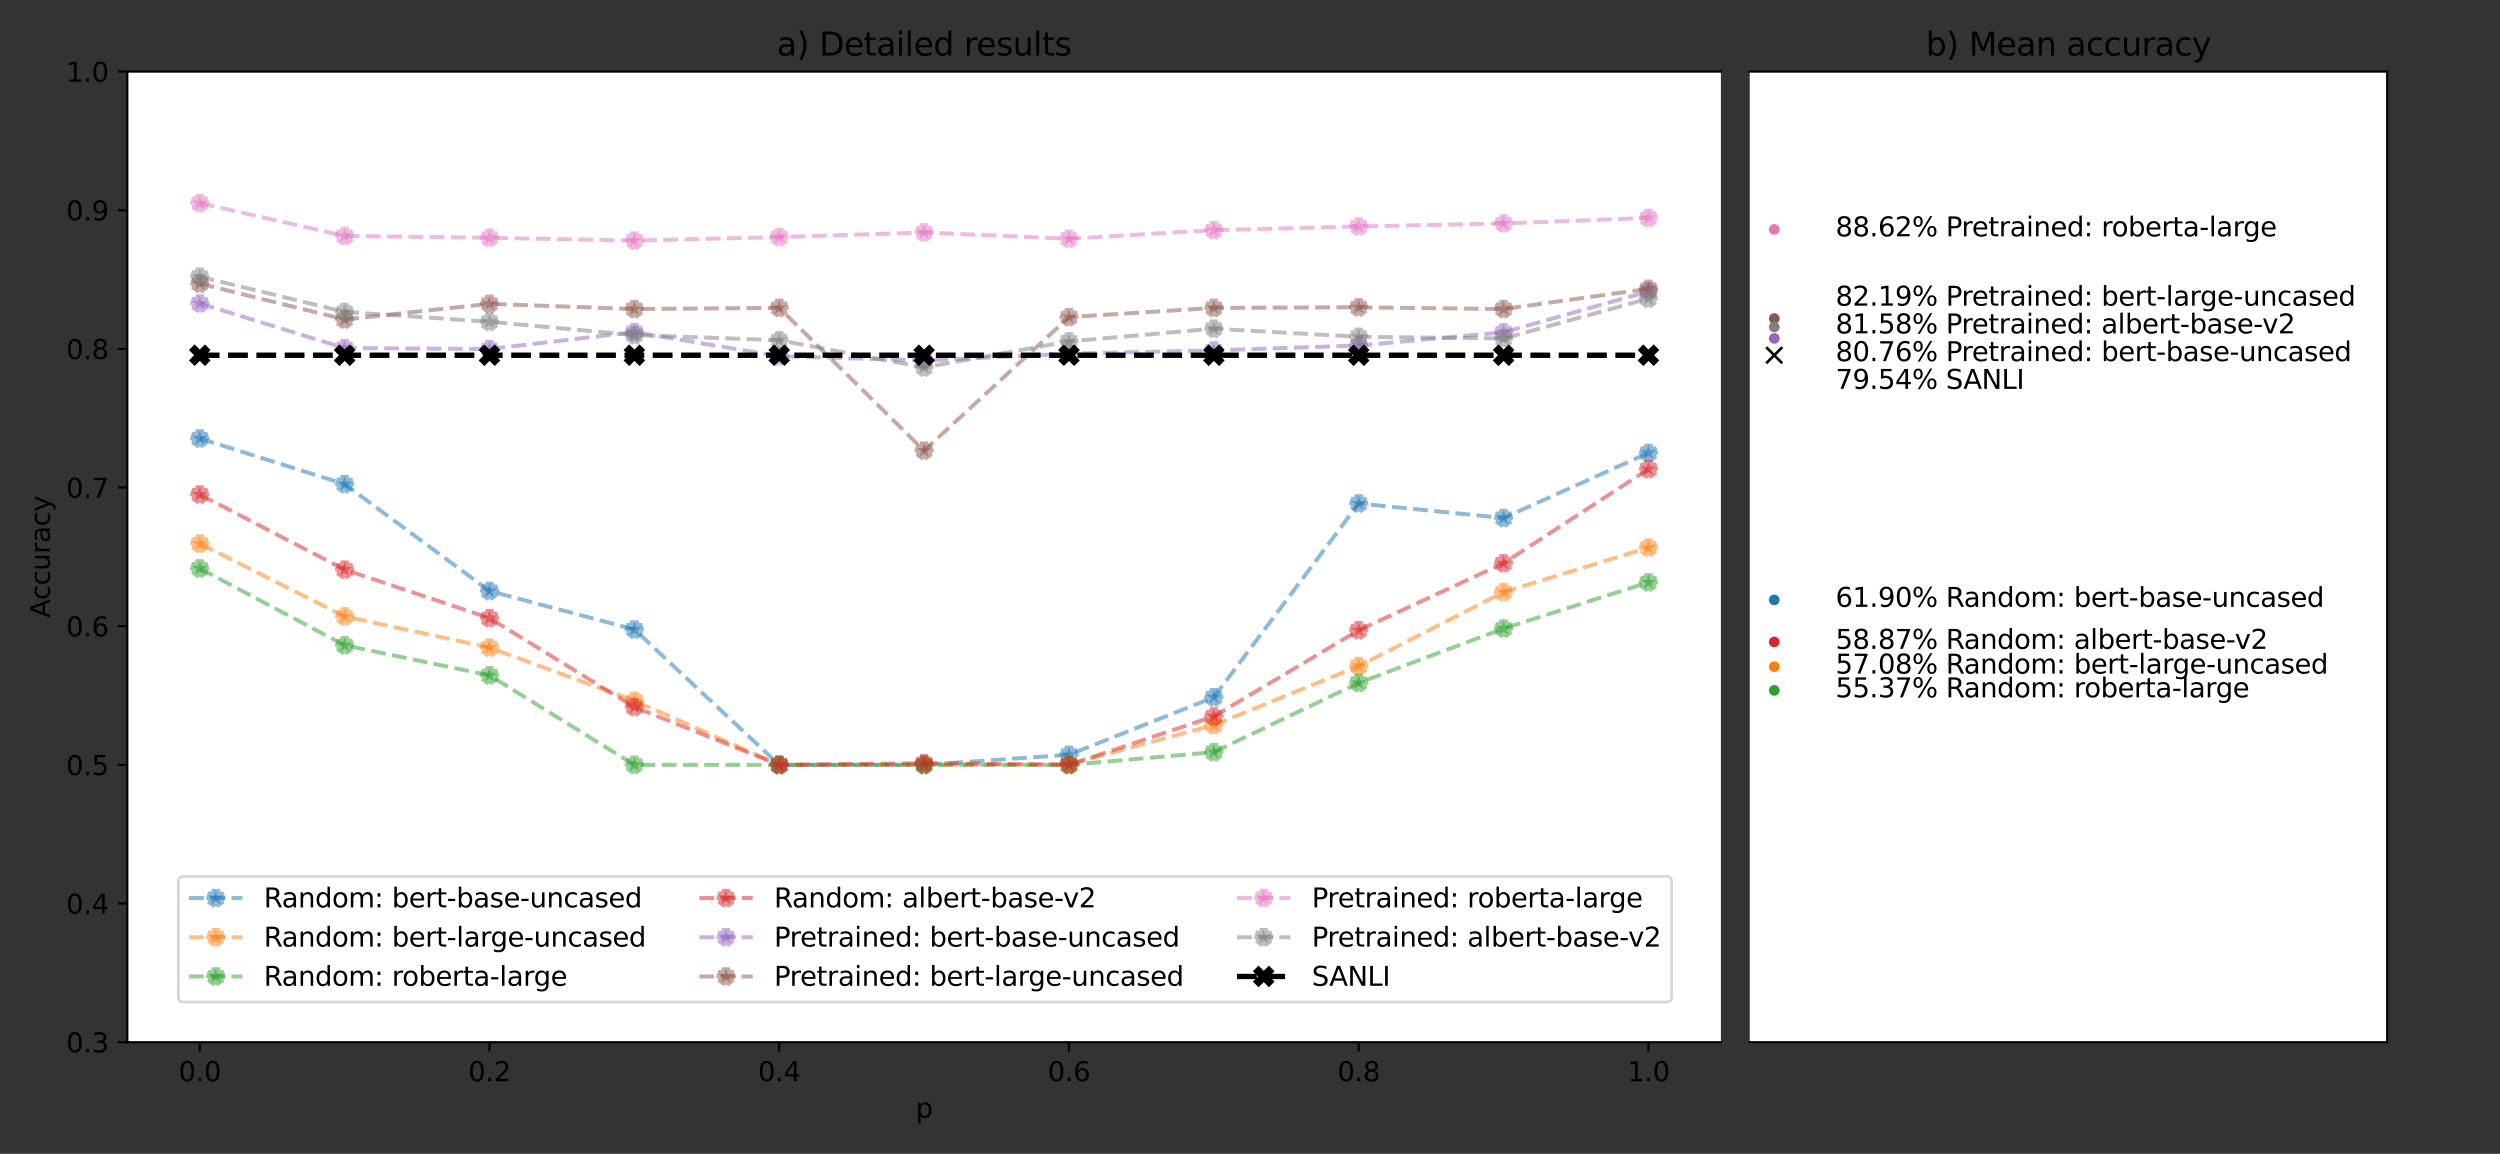 <?xml version="1.0" encoding="utf-8" standalone="no"?>
<!DOCTYPE svg PUBLIC "-//W3C//DTD SVG 1.1//EN"
  "http://www.w3.org/Graphics/SVG/1.1/DTD/svg11.dtd">
<svg height="432pt" version="1.1" viewBox="0 0 936 432" width="936pt" xmlns="http://www.w3.org/2000/svg" xmlns:xlink="http://www.w3.org/1999/xlink">
 <rect x="0" y="0" width="936" height="432" fill="#333333" stroke="none"/>
 <defs>
  <style type="text/css">*{stroke-linecap:butt;stroke-linejoin:round;}</style>
 </defs>
 <g id="figure_1">
  <g id="patch_1">
   <path d="M 0 432 
L 936 432 
L 936 0 
L 0 0 
z
" style="fill:none;"/>
  </g>
  <g id="axes_1">
   <g id="patch_2">
    <path d="M 47.675 390.2 
L 644.301 390.2 
L 644.301 26.8 
L 47.675 26.8 
z
" style="fill:#ffffff;"/>
   </g>
   <g id="matplotlib.axis_1">
    <g id="xtick_1">
     <g id="line2d_1">
      <defs>
       <path d="M 0 0 
L 0 3.5 
" id="m871665c2c3" style="stroke:#000000;stroke-width:0.8;"/>
      </defs>
      <g>
       <use style="stroke:#000000;stroke-width:0.8;" x="74.794" xlink:href="#m871665c2c3" y="390.2"/>
      </g>
     </g>
     <g id="text_1">
      <!-- 0.0 -->
      <g transform="translate(66.843 404.798)scale(0.1 -0.1)">
       <defs>
        <path d="M 2034 4250 
Q 1547 4250 1301 3770 
Q 1056 3291 1056 2328 
Q 1056 1369 1301 889 
Q 1547 409 2034 409 
Q 2525 409 2770 889 
Q 3016 1369 3016 2328 
Q 3016 3291 2770 3770 
Q 2525 4250 2034 4250 
z
M 2034 4750 
Q 2819 4750 3233 4129 
Q 3647 3509 3647 2328 
Q 3647 1150 3233 529 
Q 2819 -91 2034 -91 
Q 1250 -91 836 529 
Q 422 1150 422 2328 
Q 422 3509 836 4129 
Q 1250 4750 2034 4750 
z
" id="DejaVuSans-30" transform="scale(0.016)"/>
        <path d="M 684 794 
L 1344 794 
L 1344 0 
L 684 0 
L 684 794 
z
" id="DejaVuSans-2e" transform="scale(0.016)"/>
       </defs>
       <use xlink:href="#DejaVuSans-30"/>
       <use x="63.623" xlink:href="#DejaVuSans-2e"/>
       <use x="95.41" xlink:href="#DejaVuSans-30"/>
      </g>
     </g>
    </g>
    <g id="xtick_2">
     <g id="line2d_2">
      <g>
       <use style="stroke:#000000;stroke-width:0.8;" x="183.272" xlink:href="#m871665c2c3" y="390.2"/>
      </g>
     </g>
     <g id="text_2">
      <!-- 0.2 -->
      <g transform="translate(175.32 404.798)scale(0.1 -0.1)">
       <defs>
        <path d="M 1228 531 
L 3431 531 
L 3431 0 
L 469 0 
L 469 531 
Q 828 903 1448 1529 
Q 2069 2156 2228 2338 
Q 2531 2678 2651 2914 
Q 2772 3150 2772 3378 
Q 2772 3750 2511 3984 
Q 2250 4219 1831 4219 
Q 1534 4219 1204 4116 
Q 875 4013 500 3803 
L 500 4441 
Q 881 4594 1212 4672 
Q 1544 4750 1819 4750 
Q 2544 4750 2975 4387 
Q 3406 4025 3406 3419 
Q 3406 3131 3298 2873 
Q 3191 2616 2906 2266 
Q 2828 2175 2409 1742 
Q 1991 1309 1228 531 
z
" id="DejaVuSans-32" transform="scale(0.016)"/>
       </defs>
       <use xlink:href="#DejaVuSans-30"/>
       <use x="63.623" xlink:href="#DejaVuSans-2e"/>
       <use x="95.41" xlink:href="#DejaVuSans-32"/>
      </g>
     </g>
    </g>
    <g id="xtick_3">
     <g id="line2d_3">
      <g>
       <use style="stroke:#000000;stroke-width:0.8;" x="291.749" xlink:href="#m871665c2c3" y="390.2"/>
      </g>
     </g>
     <g id="text_3">
      <!-- 0.4 -->
      <g transform="translate(283.798 404.798)scale(0.1 -0.1)">
       <defs>
        <path d="M 2419 4116 
L 825 1625 
L 2419 1625 
L 2419 4116 
z
M 2253 4666 
L 3047 4666 
L 3047 1625 
L 3713 1625 
L 3713 1100 
L 3047 1100 
L 3047 0 
L 2419 0 
L 2419 1100 
L 313 1100 
L 313 1709 
L 2253 4666 
z
" id="DejaVuSans-34" transform="scale(0.016)"/>
       </defs>
       <use xlink:href="#DejaVuSans-30"/>
       <use x="63.623" xlink:href="#DejaVuSans-2e"/>
       <use x="95.41" xlink:href="#DejaVuSans-34"/>
      </g>
     </g>
    </g>
    <g id="xtick_4">
     <g id="line2d_4">
      <g>
       <use style="stroke:#000000;stroke-width:0.8;" x="400.227" xlink:href="#m871665c2c3" y="390.2"/>
      </g>
     </g>
     <g id="text_4">
      <!-- 0.6 -->
      <g transform="translate(392.275 404.798)scale(0.1 -0.1)">
       <defs>
        <path d="M 2113 2584 
Q 1688 2584 1439 2293 
Q 1191 2003 1191 1497 
Q 1191 994 1439 701 
Q 1688 409 2113 409 
Q 2538 409 2786 701 
Q 3034 994 3034 1497 
Q 3034 2003 2786 2293 
Q 2538 2584 2113 2584 
z
M 3366 4563 
L 3366 3988 
Q 3128 4100 2886 4159 
Q 2644 4219 2406 4219 
Q 1781 4219 1451 3797 
Q 1122 3375 1075 2522 
Q 1259 2794 1537 2939 
Q 1816 3084 2150 3084 
Q 2853 3084 3261 2657 
Q 3669 2231 3669 1497 
Q 3669 778 3244 343 
Q 2819 -91 2113 -91 
Q 1303 -91 875 529 
Q 447 1150 447 2328 
Q 447 3434 972 4092 
Q 1497 4750 2381 4750 
Q 2619 4750 2861 4703 
Q 3103 4656 3366 4563 
z
" id="DejaVuSans-36" transform="scale(0.016)"/>
       </defs>
       <use xlink:href="#DejaVuSans-30"/>
       <use x="63.623" xlink:href="#DejaVuSans-2e"/>
       <use x="95.41" xlink:href="#DejaVuSans-36"/>
      </g>
     </g>
    </g>
    <g id="xtick_5">
     <g id="line2d_5">
      <g>
       <use style="stroke:#000000;stroke-width:0.8;" x="508.704" xlink:href="#m871665c2c3" y="390.2"/>
      </g>
     </g>
     <g id="text_5">
      <!-- 0.8 -->
      <g transform="translate(500.753 404.798)scale(0.1 -0.1)">
       <defs>
        <path d="M 2034 2216 
Q 1584 2216 1326 1975 
Q 1069 1734 1069 1313 
Q 1069 891 1326 650 
Q 1584 409 2034 409 
Q 2484 409 2743 651 
Q 3003 894 3003 1313 
Q 3003 1734 2745 1975 
Q 2488 2216 2034 2216 
z
M 1403 2484 
Q 997 2584 770 2862 
Q 544 3141 544 3541 
Q 544 4100 942 4425 
Q 1341 4750 2034 4750 
Q 2731 4750 3128 4425 
Q 3525 4100 3525 3541 
Q 3525 3141 3298 2862 
Q 3072 2584 2669 2484 
Q 3125 2378 3379 2068 
Q 3634 1759 3634 1313 
Q 3634 634 3220 271 
Q 2806 -91 2034 -91 
Q 1263 -91 848 271 
Q 434 634 434 1313 
Q 434 1759 690 2068 
Q 947 2378 1403 2484 
z
M 1172 3481 
Q 1172 3119 1398 2916 
Q 1625 2713 2034 2713 
Q 2441 2713 2670 2916 
Q 2900 3119 2900 3481 
Q 2900 3844 2670 4047 
Q 2441 4250 2034 4250 
Q 1625 4250 1398 4047 
Q 1172 3844 1172 3481 
z
" id="DejaVuSans-38" transform="scale(0.016)"/>
       </defs>
       <use xlink:href="#DejaVuSans-30"/>
       <use x="63.623" xlink:href="#DejaVuSans-2e"/>
       <use x="95.41" xlink:href="#DejaVuSans-38"/>
      </g>
     </g>
    </g>
    <g id="xtick_6">
     <g id="line2d_6">
      <g>
       <use style="stroke:#000000;stroke-width:0.8;" x="617.182" xlink:href="#m871665c2c3" y="390.2"/>
      </g>
     </g>
     <g id="text_6">
      <!-- 1.0 -->
      <g transform="translate(609.23 404.798)scale(0.1 -0.1)">
       <defs>
        <path d="M 794 531 
L 1825 531 
L 1825 4091 
L 703 3866 
L 703 4441 
L 1819 4666 
L 2450 4666 
L 2450 531 
L 3481 531 
L 3481 0 
L 794 0 
L 794 531 
z
" id="DejaVuSans-31" transform="scale(0.016)"/>
       </defs>
       <use xlink:href="#DejaVuSans-31"/>
       <use x="63.623" xlink:href="#DejaVuSans-2e"/>
       <use x="95.41" xlink:href="#DejaVuSans-30"/>
      </g>
     </g>
    </g>
    <g id="text_7">
     <!-- p -->
     <g transform="translate(342.814 418.477)scale(0.1 -0.1)">
      <defs>
       <path d="M 1159 525 
L 1159 -1331 
L 581 -1331 
L 581 3500 
L 1159 3500 
L 1159 2969 
Q 1341 3281 1617 3432 
Q 1894 3584 2278 3584 
Q 2916 3584 3314 3078 
Q 3713 2572 3713 1747 
Q 3713 922 3314 415 
Q 2916 -91 2278 -91 
Q 1894 -91 1617 61 
Q 1341 213 1159 525 
z
M 3116 1747 
Q 3116 2381 2855 2742 
Q 2594 3103 2138 3103 
Q 1681 3103 1420 2742 
Q 1159 2381 1159 1747 
Q 1159 1113 1420 752 
Q 1681 391 2138 391 
Q 2594 391 2855 752 
Q 3116 1113 3116 1747 
z
" id="DejaVuSans-70" transform="scale(0.016)"/>
      </defs>
      <use xlink:href="#DejaVuSans-70"/>
     </g>
    </g>
   </g>
   <g id="matplotlib.axis_2">
    <g id="ytick_1">
     <g id="line2d_7">
      <defs>
       <path d="M 0 0 
L -3.5 0 
" id="m70cb534951" style="stroke:#000000;stroke-width:0.8;"/>
      </defs>
      <g>
       <use style="stroke:#000000;stroke-width:0.8;" x="47.675" xlink:href="#m70cb534951" y="390.2"/>
      </g>
     </g>
     <g id="text_8">
      <!-- 0.3 -->
      <g transform="translate(24.772 393.999)scale(0.1 -0.1)">
       <defs>
        <path d="M 2597 2516 
Q 3050 2419 3304 2112 
Q 3559 1806 3559 1356 
Q 3559 666 3084 287 
Q 2609 -91 1734 -91 
Q 1441 -91 1130 -33 
Q 819 25 488 141 
L 488 750 
Q 750 597 1062 519 
Q 1375 441 1716 441 
Q 2309 441 2620 675 
Q 2931 909 2931 1356 
Q 2931 1769 2642 2001 
Q 2353 2234 1838 2234 
L 1294 2234 
L 1294 2753 
L 1863 2753 
Q 2328 2753 2575 2939 
Q 2822 3125 2822 3475 
Q 2822 3834 2567 4026 
Q 2313 4219 1838 4219 
Q 1578 4219 1281 4162 
Q 984 4106 628 3988 
L 628 4550 
Q 988 4650 1302 4700 
Q 1616 4750 1894 4750 
Q 2613 4750 3031 4423 
Q 3450 4097 3450 3541 
Q 3450 3153 3228 2886 
Q 3006 2619 2597 2516 
z
" id="DejaVuSans-33" transform="scale(0.016)"/>
       </defs>
       <use xlink:href="#DejaVuSans-30"/>
       <use x="63.623" xlink:href="#DejaVuSans-2e"/>
       <use x="95.41" xlink:href="#DejaVuSans-33"/>
      </g>
     </g>
    </g>
    <g id="ytick_2">
     <g id="line2d_8">
      <g>
       <use style="stroke:#000000;stroke-width:0.8;" x="47.675" xlink:href="#m70cb534951" y="338.286"/>
      </g>
     </g>
     <g id="text_9">
      <!-- 0.4 -->
      <g transform="translate(24.772 342.085)scale(0.1 -0.1)">
       <use xlink:href="#DejaVuSans-30"/>
       <use x="63.623" xlink:href="#DejaVuSans-2e"/>
       <use x="95.41" xlink:href="#DejaVuSans-34"/>
      </g>
     </g>
    </g>
    <g id="ytick_3">
     <g id="line2d_9">
      <g>
       <use style="stroke:#000000;stroke-width:0.8;" x="47.675" xlink:href="#m70cb534951" y="286.371"/>
      </g>
     </g>
     <g id="text_10">
      <!-- 0.5 -->
      <g transform="translate(24.772 290.171)scale(0.1 -0.1)">
       <defs>
        <path d="M 691 4666 
L 3169 4666 
L 3169 4134 
L 1269 4134 
L 1269 2991 
Q 1406 3038 1543 3061 
Q 1681 3084 1819 3084 
Q 2600 3084 3056 2656 
Q 3513 2228 3513 1497 
Q 3513 744 3044 326 
Q 2575 -91 1722 -91 
Q 1428 -91 1123 -41 
Q 819 9 494 109 
L 494 744 
Q 775 591 1075 516 
Q 1375 441 1709 441 
Q 2250 441 2565 725 
Q 2881 1009 2881 1497 
Q 2881 1984 2565 2268 
Q 2250 2553 1709 2553 
Q 1456 2553 1204 2497 
Q 953 2441 691 2322 
L 691 4666 
z
" id="DejaVuSans-35" transform="scale(0.016)"/>
       </defs>
       <use xlink:href="#DejaVuSans-30"/>
       <use x="63.623" xlink:href="#DejaVuSans-2e"/>
       <use x="95.41" xlink:href="#DejaVuSans-35"/>
      </g>
     </g>
    </g>
    <g id="ytick_4">
     <g id="line2d_10">
      <g>
       <use style="stroke:#000000;stroke-width:0.8;" x="47.675" xlink:href="#m70cb534951" y="234.457"/>
      </g>
     </g>
     <g id="text_11">
      <!-- 0.6 -->
      <g transform="translate(24.772 238.256)scale(0.1 -0.1)">
       <use xlink:href="#DejaVuSans-30"/>
       <use x="63.623" xlink:href="#DejaVuSans-2e"/>
       <use x="95.41" xlink:href="#DejaVuSans-36"/>
      </g>
     </g>
    </g>
    <g id="ytick_5">
     <g id="line2d_11">
      <g>
       <use style="stroke:#000000;stroke-width:0.8;" x="47.675" xlink:href="#m70cb534951" y="182.543"/>
      </g>
     </g>
     <g id="text_12">
      <!-- 0.7 -->
      <g transform="translate(24.772 186.342)scale(0.1 -0.1)">
       <defs>
        <path d="M 525 4666 
L 3525 4666 
L 3525 4397 
L 1831 0 
L 1172 0 
L 2766 4134 
L 525 4134 
L 525 4666 
z
" id="DejaVuSans-37" transform="scale(0.016)"/>
       </defs>
       <use xlink:href="#DejaVuSans-30"/>
       <use x="63.623" xlink:href="#DejaVuSans-2e"/>
       <use x="95.41" xlink:href="#DejaVuSans-37"/>
      </g>
     </g>
    </g>
    <g id="ytick_6">
     <g id="line2d_12">
      <g>
       <use style="stroke:#000000;stroke-width:0.8;" x="47.675" xlink:href="#m70cb534951" y="130.629"/>
      </g>
     </g>
     <g id="text_13">
      <!-- 0.8 -->
      <g transform="translate(24.772 134.428)scale(0.1 -0.1)">
       <use xlink:href="#DejaVuSans-30"/>
       <use x="63.623" xlink:href="#DejaVuSans-2e"/>
       <use x="95.41" xlink:href="#DejaVuSans-38"/>
      </g>
     </g>
    </g>
    <g id="ytick_7">
     <g id="line2d_13">
      <g>
       <use style="stroke:#000000;stroke-width:0.8;" x="47.675" xlink:href="#m70cb534951" y="78.714"/>
      </g>
     </g>
     <g id="text_14">
      <!-- 0.9 -->
      <g transform="translate(24.772 82.514)scale(0.1 -0.1)">
       <defs>
        <path d="M 703 97 
L 703 672 
Q 941 559 1184 500 
Q 1428 441 1663 441 
Q 2288 441 2617 861 
Q 2947 1281 2994 2138 
Q 2813 1869 2534 1725 
Q 2256 1581 1919 1581 
Q 1219 1581 811 2004 
Q 403 2428 403 3163 
Q 403 3881 828 4315 
Q 1253 4750 1959 4750 
Q 2769 4750 3195 4129 
Q 3622 3509 3622 2328 
Q 3622 1225 3098 567 
Q 2575 -91 1691 -91 
Q 1453 -91 1209 -44 
Q 966 3 703 97 
z
M 1959 2075 
Q 2384 2075 2632 2365 
Q 2881 2656 2881 3163 
Q 2881 3666 2632 3958 
Q 2384 4250 1959 4250 
Q 1534 4250 1286 3958 
Q 1038 3666 1038 3163 
Q 1038 2656 1286 2365 
Q 1534 2075 1959 2075 
z
" id="DejaVuSans-39" transform="scale(0.016)"/>
       </defs>
       <use xlink:href="#DejaVuSans-30"/>
       <use x="63.623" xlink:href="#DejaVuSans-2e"/>
       <use x="95.41" xlink:href="#DejaVuSans-39"/>
      </g>
     </g>
    </g>
    <g id="ytick_8">
     <g id="line2d_14">
      <g>
       <use style="stroke:#000000;stroke-width:0.8;" x="47.675" xlink:href="#m70cb534951" y="26.8"/>
      </g>
     </g>
     <g id="text_15">
      <!-- 1.0 -->
      <g transform="translate(24.772 30.599)scale(0.1 -0.1)">
       <use xlink:href="#DejaVuSans-31"/>
       <use x="63.623" xlink:href="#DejaVuSans-2e"/>
       <use x="95.41" xlink:href="#DejaVuSans-30"/>
      </g>
     </g>
    </g>
    <g id="text_16">
     <!-- Accuracy -->
     <g transform="translate(18.692 231.328)rotate(-90)scale(0.1 -0.1)">
      <defs>
       <path d="M 2188 4044 
L 1331 1722 
L 3047 1722 
L 2188 4044 
z
M 1831 4666 
L 2547 4666 
L 4325 0 
L 3669 0 
L 3244 1197 
L 1141 1197 
L 716 0 
L 50 0 
L 1831 4666 
z
" id="DejaVuSans-41" transform="scale(0.016)"/>
       <path d="M 3122 3366 
L 3122 2828 
Q 2878 2963 2633 3030 
Q 2388 3097 2138 3097 
Q 1578 3097 1268 2742 
Q 959 2388 959 1747 
Q 959 1106 1268 751 
Q 1578 397 2138 397 
Q 2388 397 2633 464 
Q 2878 531 3122 666 
L 3122 134 
Q 2881 22 2623 -34 
Q 2366 -91 2075 -91 
Q 1284 -91 818 406 
Q 353 903 353 1747 
Q 353 2603 823 3093 
Q 1294 3584 2113 3584 
Q 2378 3584 2631 3529 
Q 2884 3475 3122 3366 
z
" id="DejaVuSans-63" transform="scale(0.016)"/>
       <path d="M 544 1381 
L 544 3500 
L 1119 3500 
L 1119 1403 
Q 1119 906 1312 657 
Q 1506 409 1894 409 
Q 2359 409 2629 706 
Q 2900 1003 2900 1516 
L 2900 3500 
L 3475 3500 
L 3475 0 
L 2900 0 
L 2900 538 
Q 2691 219 2414 64 
Q 2138 -91 1772 -91 
Q 1169 -91 856 284 
Q 544 659 544 1381 
z
M 1991 3584 
L 1991 3584 
z
" id="DejaVuSans-75" transform="scale(0.016)"/>
       <path d="M 2631 2963 
Q 2534 3019 2420 3045 
Q 2306 3072 2169 3072 
Q 1681 3072 1420 2755 
Q 1159 2438 1159 1844 
L 1159 0 
L 581 0 
L 581 3500 
L 1159 3500 
L 1159 2956 
Q 1341 3275 1631 3429 
Q 1922 3584 2338 3584 
Q 2397 3584 2469 3576 
Q 2541 3569 2628 3553 
L 2631 2963 
z
" id="DejaVuSans-72" transform="scale(0.016)"/>
       <path d="M 2194 1759 
Q 1497 1759 1228 1600 
Q 959 1441 959 1056 
Q 959 750 1161 570 
Q 1363 391 1709 391 
Q 2188 391 2477 730 
Q 2766 1069 2766 1631 
L 2766 1759 
L 2194 1759 
z
M 3341 1997 
L 3341 0 
L 2766 0 
L 2766 531 
Q 2569 213 2275 61 
Q 1981 -91 1556 -91 
Q 1019 -91 701 211 
Q 384 513 384 1019 
Q 384 1609 779 1909 
Q 1175 2209 1959 2209 
L 2766 2209 
L 2766 2266 
Q 2766 2663 2505 2880 
Q 2244 3097 1772 3097 
Q 1472 3097 1187 3025 
Q 903 2953 641 2809 
L 641 3341 
Q 956 3463 1253 3523 
Q 1550 3584 1831 3584 
Q 2591 3584 2966 3190 
Q 3341 2797 3341 1997 
z
" id="DejaVuSans-61" transform="scale(0.016)"/>
       <path d="M 2059 -325 
Q 1816 -950 1584 -1140 
Q 1353 -1331 966 -1331 
L 506 -1331 
L 506 -850 
L 844 -850 
Q 1081 -850 1212 -737 
Q 1344 -625 1503 -206 
L 1606 56 
L 191 3500 
L 800 3500 
L 1894 763 
L 2988 3500 
L 3597 3500 
L 2059 -325 
z
" id="DejaVuSans-79" transform="scale(0.016)"/>
      </defs>
      <use xlink:href="#DejaVuSans-41"/>
      <use x="66.658" xlink:href="#DejaVuSans-63"/>
      <use x="121.639" xlink:href="#DejaVuSans-63"/>
      <use x="176.619" xlink:href="#DejaVuSans-75"/>
      <use x="239.998" xlink:href="#DejaVuSans-72"/>
      <use x="281.111" xlink:href="#DejaVuSans-61"/>
      <use x="342.391" xlink:href="#DejaVuSans-63"/>
      <use x="397.371" xlink:href="#DejaVuSans-79"/>
     </g>
    </g>
   </g>
   <g id="line2d_15">
    <path clip-path="url(#p123f608e34)" d="M 74.794 164.157 
L 129.033 181.272 
L 183.272 221.262 
L 237.511 235.684 
L 291.749 286.371 
L 345.988 286.371 
L 400.227 282.589 
L 454.466 261.063 
L 508.704 188.497 
L 562.943 193.938 
L 617.182 169.564 
" style="fill:none;stroke:#1f77b4;stroke-dasharray:5.55,2.4;stroke-dashoffset:0;stroke-opacity:0.5;stroke-width:1.5;"/>
    <defs>
     <path d="M 0 -3 
L -0.674 -0.927 
L -2.853 -0.927 
L -1.09 0.354 
L -1.763 2.427 
L -0 1.146 
L 1.763 2.427 
L 1.09 0.354 
L 2.853 -0.927 
L 0.674 -0.927 
z
" id="m7dbec1ee1e" style="stroke:#1f77b4;stroke-linejoin:bevel;stroke-opacity:0.5;stroke-width:3;"/>
    </defs>
    <g clip-path="url(#p123f608e34)">
     <use style="fill:#1f77b4;fill-opacity:0.5;stroke:#1f77b4;stroke-linejoin:bevel;stroke-opacity:0.5;stroke-width:3;" x="74.794" xlink:href="#m7dbec1ee1e" y="164.157"/>
     <use style="fill:#1f77b4;fill-opacity:0.5;stroke:#1f77b4;stroke-linejoin:bevel;stroke-opacity:0.5;stroke-width:3;" x="129.033" xlink:href="#m7dbec1ee1e" y="181.272"/>
     <use style="fill:#1f77b4;fill-opacity:0.5;stroke:#1f77b4;stroke-linejoin:bevel;stroke-opacity:0.5;stroke-width:3;" x="183.272" xlink:href="#m7dbec1ee1e" y="221.262"/>
     <use style="fill:#1f77b4;fill-opacity:0.5;stroke:#1f77b4;stroke-linejoin:bevel;stroke-opacity:0.5;stroke-width:3;" x="237.511" xlink:href="#m7dbec1ee1e" y="235.684"/>
     <use style="fill:#1f77b4;fill-opacity:0.5;stroke:#1f77b4;stroke-linejoin:bevel;stroke-opacity:0.5;stroke-width:3;" x="291.749" xlink:href="#m7dbec1ee1e" y="286.371"/>
     <use style="fill:#1f77b4;fill-opacity:0.5;stroke:#1f77b4;stroke-linejoin:bevel;stroke-opacity:0.5;stroke-width:3;" x="345.988" xlink:href="#m7dbec1ee1e" y="286.371"/>
     <use style="fill:#1f77b4;fill-opacity:0.5;stroke:#1f77b4;stroke-linejoin:bevel;stroke-opacity:0.5;stroke-width:3;" x="400.227" xlink:href="#m7dbec1ee1e" y="282.589"/>
     <use style="fill:#1f77b4;fill-opacity:0.5;stroke:#1f77b4;stroke-linejoin:bevel;stroke-opacity:0.5;stroke-width:3;" x="454.466" xlink:href="#m7dbec1ee1e" y="261.063"/>
     <use style="fill:#1f77b4;fill-opacity:0.5;stroke:#1f77b4;stroke-linejoin:bevel;stroke-opacity:0.5;stroke-width:3;" x="508.704" xlink:href="#m7dbec1ee1e" y="188.497"/>
     <use style="fill:#1f77b4;fill-opacity:0.5;stroke:#1f77b4;stroke-linejoin:bevel;stroke-opacity:0.5;stroke-width:3;" x="562.943" xlink:href="#m7dbec1ee1e" y="193.938"/>
     <use style="fill:#1f77b4;fill-opacity:0.5;stroke:#1f77b4;stroke-linejoin:bevel;stroke-opacity:0.5;stroke-width:3;" x="617.182" xlink:href="#m7dbec1ee1e" y="169.564"/>
    </g>
   </g>
   <g id="line2d_16">
    <path clip-path="url(#p123f608e34)" d="M 74.794 203.525 
L 129.033 230.78 
L 183.272 242.461 
L 237.511 262.361 
L 291.749 286.371 
L 345.988 286.371 
L 400.227 286.155 
L 454.466 271.446 
L 508.704 249.382 
L 562.943 221.695 
L 617.182 205.039 
" style="fill:none;stroke:#ff7f0e;stroke-dasharray:5.55,2.4;stroke-dashoffset:0;stroke-opacity:0.5;stroke-width:1.5;"/>
    <defs>
     <path d="M 0 -3 
L -0.674 -0.927 
L -2.853 -0.927 
L -1.09 0.354 
L -1.763 2.427 
L -0 1.146 
L 1.763 2.427 
L 1.09 0.354 
L 2.853 -0.927 
L 0.674 -0.927 
z
" id="ma1d30a120e" style="stroke:#ff7f0e;stroke-linejoin:bevel;stroke-opacity:0.5;stroke-width:3;"/>
    </defs>
    <g clip-path="url(#p123f608e34)">
     <use style="fill:#ff7f0e;fill-opacity:0.5;stroke:#ff7f0e;stroke-linejoin:bevel;stroke-opacity:0.5;stroke-width:3;" x="74.794" xlink:href="#ma1d30a120e" y="203.525"/>
     <use style="fill:#ff7f0e;fill-opacity:0.5;stroke:#ff7f0e;stroke-linejoin:bevel;stroke-opacity:0.5;stroke-width:3;" x="129.033" xlink:href="#ma1d30a120e" y="230.78"/>
     <use style="fill:#ff7f0e;fill-opacity:0.5;stroke:#ff7f0e;stroke-linejoin:bevel;stroke-opacity:0.5;stroke-width:3;" x="183.272" xlink:href="#ma1d30a120e" y="242.461"/>
     <use style="fill:#ff7f0e;fill-opacity:0.5;stroke:#ff7f0e;stroke-linejoin:bevel;stroke-opacity:0.5;stroke-width:3;" x="237.511" xlink:href="#ma1d30a120e" y="262.361"/>
     <use style="fill:#ff7f0e;fill-opacity:0.5;stroke:#ff7f0e;stroke-linejoin:bevel;stroke-opacity:0.5;stroke-width:3;" x="291.749" xlink:href="#ma1d30a120e" y="286.371"/>
     <use style="fill:#ff7f0e;fill-opacity:0.5;stroke:#ff7f0e;stroke-linejoin:bevel;stroke-opacity:0.5;stroke-width:3;" x="345.988" xlink:href="#ma1d30a120e" y="286.371"/>
     <use style="fill:#ff7f0e;fill-opacity:0.5;stroke:#ff7f0e;stroke-linejoin:bevel;stroke-opacity:0.5;stroke-width:3;" x="400.227" xlink:href="#ma1d30a120e" y="286.155"/>
     <use style="fill:#ff7f0e;fill-opacity:0.5;stroke:#ff7f0e;stroke-linejoin:bevel;stroke-opacity:0.5;stroke-width:3;" x="454.466" xlink:href="#ma1d30a120e" y="271.446"/>
     <use style="fill:#ff7f0e;fill-opacity:0.5;stroke:#ff7f0e;stroke-linejoin:bevel;stroke-opacity:0.5;stroke-width:3;" x="508.704" xlink:href="#ma1d30a120e" y="249.382"/>
     <use style="fill:#ff7f0e;fill-opacity:0.5;stroke:#ff7f0e;stroke-linejoin:bevel;stroke-opacity:0.5;stroke-width:3;" x="562.943" xlink:href="#ma1d30a120e" y="221.695"/>
     <use style="fill:#ff7f0e;fill-opacity:0.5;stroke:#ff7f0e;stroke-linejoin:bevel;stroke-opacity:0.5;stroke-width:3;" x="617.182" xlink:href="#ma1d30a120e" y="205.039"/>
    </g>
   </g>
   <g id="line2d_17">
    <path clip-path="url(#p123f608e34)" d="M 74.794 212.826 
L 129.033 241.595 
L 183.272 252.843 
L 237.511 286.371 
L 291.749 286.371 
L 345.988 286.371 
L 400.227 286.371 
L 454.466 281.613 
L 508.704 255.655 
L 562.943 235.322 
L 617.182 218.018 
" style="fill:none;stroke:#2ca02c;stroke-dasharray:5.55,2.4;stroke-dashoffset:0;stroke-opacity:0.5;stroke-width:1.5;"/>
    <defs>
     <path d="M 0 -3 
L -0.674 -0.927 
L -2.853 -0.927 
L -1.09 0.354 
L -1.763 2.427 
L -0 1.146 
L 1.763 2.427 
L 1.09 0.354 
L 2.853 -0.927 
L 0.674 -0.927 
z
" id="m496a08d65d" style="stroke:#2ca02c;stroke-linejoin:bevel;stroke-opacity:0.5;stroke-width:3;"/>
    </defs>
    <g clip-path="url(#p123f608e34)">
     <use style="fill:#2ca02c;fill-opacity:0.5;stroke:#2ca02c;stroke-linejoin:bevel;stroke-opacity:0.5;stroke-width:3;" x="74.794" xlink:href="#m496a08d65d" y="212.826"/>
     <use style="fill:#2ca02c;fill-opacity:0.5;stroke:#2ca02c;stroke-linejoin:bevel;stroke-opacity:0.5;stroke-width:3;" x="129.033" xlink:href="#m496a08d65d" y="241.595"/>
     <use style="fill:#2ca02c;fill-opacity:0.5;stroke:#2ca02c;stroke-linejoin:bevel;stroke-opacity:0.5;stroke-width:3;" x="183.272" xlink:href="#m496a08d65d" y="252.843"/>
     <use style="fill:#2ca02c;fill-opacity:0.5;stroke:#2ca02c;stroke-linejoin:bevel;stroke-opacity:0.5;stroke-width:3;" x="237.511" xlink:href="#m496a08d65d" y="286.371"/>
     <use style="fill:#2ca02c;fill-opacity:0.5;stroke:#2ca02c;stroke-linejoin:bevel;stroke-opacity:0.5;stroke-width:3;" x="291.749" xlink:href="#m496a08d65d" y="286.371"/>
     <use style="fill:#2ca02c;fill-opacity:0.5;stroke:#2ca02c;stroke-linejoin:bevel;stroke-opacity:0.5;stroke-width:3;" x="345.988" xlink:href="#m496a08d65d" y="286.371"/>
     <use style="fill:#2ca02c;fill-opacity:0.5;stroke:#2ca02c;stroke-linejoin:bevel;stroke-opacity:0.5;stroke-width:3;" x="400.227" xlink:href="#m496a08d65d" y="286.371"/>
     <use style="fill:#2ca02c;fill-opacity:0.5;stroke:#2ca02c;stroke-linejoin:bevel;stroke-opacity:0.5;stroke-width:3;" x="454.466" xlink:href="#m496a08d65d" y="281.613"/>
     <use style="fill:#2ca02c;fill-opacity:0.5;stroke:#2ca02c;stroke-linejoin:bevel;stroke-opacity:0.5;stroke-width:3;" x="508.704" xlink:href="#m496a08d65d" y="255.655"/>
     <use style="fill:#2ca02c;fill-opacity:0.5;stroke:#2ca02c;stroke-linejoin:bevel;stroke-opacity:0.5;stroke-width:3;" x="562.943" xlink:href="#m496a08d65d" y="235.322"/>
     <use style="fill:#2ca02c;fill-opacity:0.5;stroke:#2ca02c;stroke-linejoin:bevel;stroke-opacity:0.5;stroke-width:3;" x="617.182" xlink:href="#m496a08d65d" y="218.018"/>
    </g>
   </g>
   <g id="line2d_18">
    <path clip-path="url(#p123f608e34)" d="M 74.794 185.139 
L 129.033 213.259 
L 183.272 231.429 
L 237.511 264.74 
L 291.749 286.371 
L 345.988 285.723 
L 400.227 286.371 
L 454.466 268.201 
L 508.704 235.971 
L 562.943 210.879 
L 617.182 175.621 
" style="fill:none;stroke:#d62728;stroke-dasharray:5.55,2.4;stroke-dashoffset:0;stroke-opacity:0.5;stroke-width:1.5;"/>
    <defs>
     <path d="M 0 -3 
L -0.674 -0.927 
L -2.853 -0.927 
L -1.09 0.354 
L -1.763 2.427 
L -0 1.146 
L 1.763 2.427 
L 1.09 0.354 
L 2.853 -0.927 
L 0.674 -0.927 
z
" id="ma114d46974" style="stroke:#d62728;stroke-linejoin:bevel;stroke-opacity:0.5;stroke-width:3;"/>
    </defs>
    <g clip-path="url(#p123f608e34)">
     <use style="fill:#d62728;fill-opacity:0.5;stroke:#d62728;stroke-linejoin:bevel;stroke-opacity:0.5;stroke-width:3;" x="74.794" xlink:href="#ma114d46974" y="185.139"/>
     <use style="fill:#d62728;fill-opacity:0.5;stroke:#d62728;stroke-linejoin:bevel;stroke-opacity:0.5;stroke-width:3;" x="129.033" xlink:href="#ma114d46974" y="213.259"/>
     <use style="fill:#d62728;fill-opacity:0.5;stroke:#d62728;stroke-linejoin:bevel;stroke-opacity:0.5;stroke-width:3;" x="183.272" xlink:href="#ma114d46974" y="231.429"/>
     <use style="fill:#d62728;fill-opacity:0.5;stroke:#d62728;stroke-linejoin:bevel;stroke-opacity:0.5;stroke-width:3;" x="237.511" xlink:href="#ma114d46974" y="264.74"/>
     <use style="fill:#d62728;fill-opacity:0.5;stroke:#d62728;stroke-linejoin:bevel;stroke-opacity:0.5;stroke-width:3;" x="291.749" xlink:href="#ma114d46974" y="286.371"/>
     <use style="fill:#d62728;fill-opacity:0.5;stroke:#d62728;stroke-linejoin:bevel;stroke-opacity:0.5;stroke-width:3;" x="345.988" xlink:href="#ma114d46974" y="285.723"/>
     <use style="fill:#d62728;fill-opacity:0.5;stroke:#d62728;stroke-linejoin:bevel;stroke-opacity:0.5;stroke-width:3;" x="400.227" xlink:href="#ma114d46974" y="286.371"/>
     <use style="fill:#d62728;fill-opacity:0.5;stroke:#d62728;stroke-linejoin:bevel;stroke-opacity:0.5;stroke-width:3;" x="454.466" xlink:href="#ma114d46974" y="268.201"/>
     <use style="fill:#d62728;fill-opacity:0.5;stroke:#d62728;stroke-linejoin:bevel;stroke-opacity:0.5;stroke-width:3;" x="508.704" xlink:href="#ma114d46974" y="235.971"/>
     <use style="fill:#d62728;fill-opacity:0.5;stroke:#d62728;stroke-linejoin:bevel;stroke-opacity:0.5;stroke-width:3;" x="562.943" xlink:href="#ma114d46974" y="210.879"/>
     <use style="fill:#d62728;fill-opacity:0.5;stroke:#d62728;stroke-linejoin:bevel;stroke-opacity:0.5;stroke-width:3;" x="617.182" xlink:href="#ma114d46974" y="175.621"/>
    </g>
   </g>
   <g id="line2d_19">
    <path clip-path="url(#p123f608e34)" d="M 74.794 113.612 
L 129.033 130.317 
L 183.272 130.663 
L 237.511 124.345 
L 291.749 133.346 
L 345.988 134.991 
L 400.227 132.394 
L 454.466 131.183 
L 508.704 129.365 
L 562.943 124.431 
L 617.182 109.112 
" style="fill:none;stroke:#9467bd;stroke-dasharray:5.55,2.4;stroke-dashoffset:0;stroke-opacity:0.5;stroke-width:1.5;"/>
    <defs>
     <path d="M 0 -3 
L -0.674 -0.927 
L -2.853 -0.927 
L -1.09 0.354 
L -1.763 2.427 
L -0 1.146 
L 1.763 2.427 
L 1.09 0.354 
L 2.853 -0.927 
L 0.674 -0.927 
z
" id="m63f247fc33" style="stroke:#9467bd;stroke-linejoin:bevel;stroke-opacity:0.5;stroke-width:3;"/>
    </defs>
    <g clip-path="url(#p123f608e34)">
     <use style="fill:#9467bd;fill-opacity:0.5;stroke:#9467bd;stroke-linejoin:bevel;stroke-opacity:0.5;stroke-width:3;" x="74.794" xlink:href="#m63f247fc33" y="113.612"/>
     <use style="fill:#9467bd;fill-opacity:0.5;stroke:#9467bd;stroke-linejoin:bevel;stroke-opacity:0.5;stroke-width:3;" x="129.033" xlink:href="#m63f247fc33" y="130.317"/>
     <use style="fill:#9467bd;fill-opacity:0.5;stroke:#9467bd;stroke-linejoin:bevel;stroke-opacity:0.5;stroke-width:3;" x="183.272" xlink:href="#m63f247fc33" y="130.663"/>
     <use style="fill:#9467bd;fill-opacity:0.5;stroke:#9467bd;stroke-linejoin:bevel;stroke-opacity:0.5;stroke-width:3;" x="237.511" xlink:href="#m63f247fc33" y="124.345"/>
     <use style="fill:#9467bd;fill-opacity:0.5;stroke:#9467bd;stroke-linejoin:bevel;stroke-opacity:0.5;stroke-width:3;" x="291.749" xlink:href="#m63f247fc33" y="133.346"/>
     <use style="fill:#9467bd;fill-opacity:0.5;stroke:#9467bd;stroke-linejoin:bevel;stroke-opacity:0.5;stroke-width:3;" x="345.988" xlink:href="#m63f247fc33" y="134.991"/>
     <use style="fill:#9467bd;fill-opacity:0.5;stroke:#9467bd;stroke-linejoin:bevel;stroke-opacity:0.5;stroke-width:3;" x="400.227" xlink:href="#m63f247fc33" y="132.394"/>
     <use style="fill:#9467bd;fill-opacity:0.5;stroke:#9467bd;stroke-linejoin:bevel;stroke-opacity:0.5;stroke-width:3;" x="454.466" xlink:href="#m63f247fc33" y="131.183"/>
     <use style="fill:#9467bd;fill-opacity:0.5;stroke:#9467bd;stroke-linejoin:bevel;stroke-opacity:0.5;stroke-width:3;" x="508.704" xlink:href="#m63f247fc33" y="129.365"/>
     <use style="fill:#9467bd;fill-opacity:0.5;stroke:#9467bd;stroke-linejoin:bevel;stroke-opacity:0.5;stroke-width:3;" x="562.943" xlink:href="#m63f247fc33" y="124.431"/>
     <use style="fill:#9467bd;fill-opacity:0.5;stroke:#9467bd;stroke-linejoin:bevel;stroke-opacity:0.5;stroke-width:3;" x="617.182" xlink:href="#m63f247fc33" y="109.112"/>
    </g>
   </g>
   <g id="line2d_20">
    <path clip-path="url(#p123f608e34)" d="M 74.794 106.186 
L 129.033 119.597 
L 183.272 113.756 
L 237.511 115.703 
L 291.749 115.271 
L 345.988 168.699 
L 400.227 118.732 
L 454.466 115.271 
L 508.704 115.054 
L 562.943 115.703 
L 617.182 108.132 
" style="fill:none;stroke:#8c564b;stroke-dasharray:5.55,2.4;stroke-dashoffset:0;stroke-opacity:0.5;stroke-width:1.5;"/>
    <defs>
     <path d="M 0 -3 
L -0.674 -0.927 
L -2.853 -0.927 
L -1.09 0.354 
L -1.763 2.427 
L -0 1.146 
L 1.763 2.427 
L 1.09 0.354 
L 2.853 -0.927 
L 0.674 -0.927 
z
" id="m55269bc01c" style="stroke:#8c564b;stroke-linejoin:bevel;stroke-opacity:0.5;stroke-width:3;"/>
    </defs>
    <g clip-path="url(#p123f608e34)">
     <use style="fill:#8c564b;fill-opacity:0.5;stroke:#8c564b;stroke-linejoin:bevel;stroke-opacity:0.5;stroke-width:3;" x="74.794" xlink:href="#m55269bc01c" y="106.186"/>
     <use style="fill:#8c564b;fill-opacity:0.5;stroke:#8c564b;stroke-linejoin:bevel;stroke-opacity:0.5;stroke-width:3;" x="129.033" xlink:href="#m55269bc01c" y="119.597"/>
     <use style="fill:#8c564b;fill-opacity:0.5;stroke:#8c564b;stroke-linejoin:bevel;stroke-opacity:0.5;stroke-width:3;" x="183.272" xlink:href="#m55269bc01c" y="113.756"/>
     <use style="fill:#8c564b;fill-opacity:0.5;stroke:#8c564b;stroke-linejoin:bevel;stroke-opacity:0.5;stroke-width:3;" x="237.511" xlink:href="#m55269bc01c" y="115.703"/>
     <use style="fill:#8c564b;fill-opacity:0.5;stroke:#8c564b;stroke-linejoin:bevel;stroke-opacity:0.5;stroke-width:3;" x="291.749" xlink:href="#m55269bc01c" y="115.271"/>
     <use style="fill:#8c564b;fill-opacity:0.5;stroke:#8c564b;stroke-linejoin:bevel;stroke-opacity:0.5;stroke-width:3;" x="345.988" xlink:href="#m55269bc01c" y="168.699"/>
     <use style="fill:#8c564b;fill-opacity:0.5;stroke:#8c564b;stroke-linejoin:bevel;stroke-opacity:0.5;stroke-width:3;" x="400.227" xlink:href="#m55269bc01c" y="118.732"/>
     <use style="fill:#8c564b;fill-opacity:0.5;stroke:#8c564b;stroke-linejoin:bevel;stroke-opacity:0.5;stroke-width:3;" x="454.466" xlink:href="#m55269bc01c" y="115.271"/>
     <use style="fill:#8c564b;fill-opacity:0.5;stroke:#8c564b;stroke-linejoin:bevel;stroke-opacity:0.5;stroke-width:3;" x="508.704" xlink:href="#m55269bc01c" y="115.054"/>
     <use style="fill:#8c564b;fill-opacity:0.5;stroke:#8c564b;stroke-linejoin:bevel;stroke-opacity:0.5;stroke-width:3;" x="562.943" xlink:href="#m55269bc01c" y="115.703"/>
     <use style="fill:#8c564b;fill-opacity:0.5;stroke:#8c564b;stroke-linejoin:bevel;stroke-opacity:0.5;stroke-width:3;" x="617.182" xlink:href="#m55269bc01c" y="108.132"/>
    </g>
   </g>
   <g id="line2d_21">
    <path clip-path="url(#p123f608e34)" d="M 74.794 76.048 
L 129.033 88.339 
L 183.272 89.031 
L 237.511 90.07 
L 291.749 88.772 
L 345.988 87.041 
L 400.227 89.378 
L 454.466 86.175 
L 508.704 84.79 
L 562.943 83.665 
L 617.182 81.588 
" style="fill:none;stroke:#e377c2;stroke-dasharray:5.55,2.4;stroke-dashoffset:0;stroke-opacity:0.5;stroke-width:1.5;"/>
    <defs>
     <path d="M 0 -3 
L -0.674 -0.927 
L -2.853 -0.927 
L -1.09 0.354 
L -1.763 2.427 
L -0 1.146 
L 1.763 2.427 
L 1.09 0.354 
L 2.853 -0.927 
L 0.674 -0.927 
z
" id="m8a8a5d928a" style="stroke:#e377c2;stroke-linejoin:bevel;stroke-opacity:0.5;stroke-width:3;"/>
    </defs>
    <g clip-path="url(#p123f608e34)">
     <use style="fill:#e377c2;fill-opacity:0.5;stroke:#e377c2;stroke-linejoin:bevel;stroke-opacity:0.5;stroke-width:3;" x="74.794" xlink:href="#m8a8a5d928a" y="76.048"/>
     <use style="fill:#e377c2;fill-opacity:0.5;stroke:#e377c2;stroke-linejoin:bevel;stroke-opacity:0.5;stroke-width:3;" x="129.033" xlink:href="#m8a8a5d928a" y="88.339"/>
     <use style="fill:#e377c2;fill-opacity:0.5;stroke:#e377c2;stroke-linejoin:bevel;stroke-opacity:0.5;stroke-width:3;" x="183.272" xlink:href="#m8a8a5d928a" y="89.031"/>
     <use style="fill:#e377c2;fill-opacity:0.5;stroke:#e377c2;stroke-linejoin:bevel;stroke-opacity:0.5;stroke-width:3;" x="237.511" xlink:href="#m8a8a5d928a" y="90.07"/>
     <use style="fill:#e377c2;fill-opacity:0.5;stroke:#e377c2;stroke-linejoin:bevel;stroke-opacity:0.5;stroke-width:3;" x="291.749" xlink:href="#m8a8a5d928a" y="88.772"/>
     <use style="fill:#e377c2;fill-opacity:0.5;stroke:#e377c2;stroke-linejoin:bevel;stroke-opacity:0.5;stroke-width:3;" x="345.988" xlink:href="#m8a8a5d928a" y="87.041"/>
     <use style="fill:#e377c2;fill-opacity:0.5;stroke:#e377c2;stroke-linejoin:bevel;stroke-opacity:0.5;stroke-width:3;" x="400.227" xlink:href="#m8a8a5d928a" y="89.378"/>
     <use style="fill:#e377c2;fill-opacity:0.5;stroke:#e377c2;stroke-linejoin:bevel;stroke-opacity:0.5;stroke-width:3;" x="454.466" xlink:href="#m8a8a5d928a" y="86.175"/>
     <use style="fill:#e377c2;fill-opacity:0.5;stroke:#e377c2;stroke-linejoin:bevel;stroke-opacity:0.5;stroke-width:3;" x="508.704" xlink:href="#m8a8a5d928a" y="84.79"/>
     <use style="fill:#e377c2;fill-opacity:0.5;stroke:#e377c2;stroke-linejoin:bevel;stroke-opacity:0.5;stroke-width:3;" x="562.943" xlink:href="#m8a8a5d928a" y="83.665"/>
     <use style="fill:#e377c2;fill-opacity:0.5;stroke:#e377c2;stroke-linejoin:bevel;stroke-opacity:0.5;stroke-width:3;" x="617.182" xlink:href="#m8a8a5d928a" y="81.588"/>
    </g>
   </g>
   <g id="line2d_22">
    <path clip-path="url(#p123f608e34)" d="M 74.794 103.59 
L 129.033 116.785 
L 183.272 120.462 
L 237.511 125.437 
L 291.749 127.384 
L 345.988 137.55 
L 400.227 127.817 
L 454.466 123.058 
L 508.704 126.086 
L 562.943 126.735 
L 617.182 111.81 
" style="fill:none;stroke:#7f7f7f;stroke-dasharray:5.55,2.4;stroke-dashoffset:0;stroke-opacity:0.5;stroke-width:1.5;"/>
    <defs>
     <path d="M 0 -3 
L -0.674 -0.927 
L -2.853 -0.927 
L -1.09 0.354 
L -1.763 2.427 
L -0 1.146 
L 1.763 2.427 
L 1.09 0.354 
L 2.853 -0.927 
L 0.674 -0.927 
z
" id="m2d9ec7f535" style="stroke:#7f7f7f;stroke-linejoin:bevel;stroke-opacity:0.5;stroke-width:3;"/>
    </defs>
    <g clip-path="url(#p123f608e34)">
     <use style="fill:#7f7f7f;fill-opacity:0.5;stroke:#7f7f7f;stroke-linejoin:bevel;stroke-opacity:0.5;stroke-width:3;" x="74.794" xlink:href="#m2d9ec7f535" y="103.59"/>
     <use style="fill:#7f7f7f;fill-opacity:0.5;stroke:#7f7f7f;stroke-linejoin:bevel;stroke-opacity:0.5;stroke-width:3;" x="129.033" xlink:href="#m2d9ec7f535" y="116.785"/>
     <use style="fill:#7f7f7f;fill-opacity:0.5;stroke:#7f7f7f;stroke-linejoin:bevel;stroke-opacity:0.5;stroke-width:3;" x="183.272" xlink:href="#m2d9ec7f535" y="120.462"/>
     <use style="fill:#7f7f7f;fill-opacity:0.5;stroke:#7f7f7f;stroke-linejoin:bevel;stroke-opacity:0.5;stroke-width:3;" x="237.511" xlink:href="#m2d9ec7f535" y="125.437"/>
     <use style="fill:#7f7f7f;fill-opacity:0.5;stroke:#7f7f7f;stroke-linejoin:bevel;stroke-opacity:0.5;stroke-width:3;" x="291.749" xlink:href="#m2d9ec7f535" y="127.384"/>
     <use style="fill:#7f7f7f;fill-opacity:0.5;stroke:#7f7f7f;stroke-linejoin:bevel;stroke-opacity:0.5;stroke-width:3;" x="345.988" xlink:href="#m2d9ec7f535" y="137.55"/>
     <use style="fill:#7f7f7f;fill-opacity:0.5;stroke:#7f7f7f;stroke-linejoin:bevel;stroke-opacity:0.5;stroke-width:3;" x="400.227" xlink:href="#m2d9ec7f535" y="127.817"/>
     <use style="fill:#7f7f7f;fill-opacity:0.5;stroke:#7f7f7f;stroke-linejoin:bevel;stroke-opacity:0.5;stroke-width:3;" x="454.466" xlink:href="#m2d9ec7f535" y="123.058"/>
     <use style="fill:#7f7f7f;fill-opacity:0.5;stroke:#7f7f7f;stroke-linejoin:bevel;stroke-opacity:0.5;stroke-width:3;" x="508.704" xlink:href="#m2d9ec7f535" y="126.086"/>
     <use style="fill:#7f7f7f;fill-opacity:0.5;stroke:#7f7f7f;stroke-linejoin:bevel;stroke-opacity:0.5;stroke-width:3;" x="562.943" xlink:href="#m2d9ec7f535" y="126.735"/>
     <use style="fill:#7f7f7f;fill-opacity:0.5;stroke:#7f7f7f;stroke-linejoin:bevel;stroke-opacity:0.5;stroke-width:3;" x="617.182" xlink:href="#m2d9ec7f535" y="111.81"/>
    </g>
   </g>
   <g id="line2d_23">
    <path clip-path="url(#p123f608e34)" d="M 74.794 133 
L 129.033 133 
L 183.272 133 
L 237.511 133 
L 291.749 133 
L 345.988 133 
L 400.227 133 
L 454.466 133 
L 508.704 133 
L 562.943 133 
L 617.182 133 
" style="fill:none;stroke:#000000;stroke-dasharray:7.4,3.2;stroke-dashoffset:0;stroke-width:2;"/>
    <defs>
     <path d="M -3 3 
L 3 -3 
M -3 -3 
L 3 3 
" id="m86572ea6a2" style="stroke:#000000;stroke-width:3;"/>
    </defs>
    <g clip-path="url(#p123f608e34)">
     <use style="stroke:#000000;stroke-width:3;" x="74.794" xlink:href="#m86572ea6a2" y="133"/>
     <use style="stroke:#000000;stroke-width:3;" x="129.033" xlink:href="#m86572ea6a2" y="133"/>
     <use style="stroke:#000000;stroke-width:3;" x="183.272" xlink:href="#m86572ea6a2" y="133"/>
     <use style="stroke:#000000;stroke-width:3;" x="237.511" xlink:href="#m86572ea6a2" y="133"/>
     <use style="stroke:#000000;stroke-width:3;" x="291.749" xlink:href="#m86572ea6a2" y="133"/>
     <use style="stroke:#000000;stroke-width:3;" x="345.988" xlink:href="#m86572ea6a2" y="133"/>
     <use style="stroke:#000000;stroke-width:3;" x="400.227" xlink:href="#m86572ea6a2" y="133"/>
     <use style="stroke:#000000;stroke-width:3;" x="454.466" xlink:href="#m86572ea6a2" y="133"/>
     <use style="stroke:#000000;stroke-width:3;" x="508.704" xlink:href="#m86572ea6a2" y="133"/>
     <use style="stroke:#000000;stroke-width:3;" x="562.943" xlink:href="#m86572ea6a2" y="133"/>
     <use style="stroke:#000000;stroke-width:3;" x="617.182" xlink:href="#m86572ea6a2" y="133"/>
    </g>
   </g>
   <g id="patch_3">
    <path d="M 47.675 390.2 
L 47.675 26.8 
" style="fill:none;stroke:#000000;stroke-linecap:square;stroke-linejoin:miter;stroke-width:0.8;"/>
   </g>
   <g id="patch_4">
    <path d="M 47.675 390.2 
L 644.301 390.2 
" style="fill:none;stroke:#000000;stroke-linecap:square;stroke-linejoin:miter;stroke-width:0.8;"/>
   </g>
   <g id="patch_5">
    <path d="M 47.675 26.8 
L 644.301 26.8 
" style="fill:none;stroke:#000000;stroke-linecap:square;stroke-linejoin:miter;stroke-width:0.8;"/>
   </g>
   <g id="text_17">
    <!-- a) Detailed results -->
    <g transform="translate(290.885 20.8)scale(0.12 -0.12)">
     <defs>
      <path d="M 513 4856 
L 1013 4856 
Q 1481 4119 1714 3412 
Q 1947 2706 1947 2009 
Q 1947 1309 1714 600 
Q 1481 -109 1013 -844 
L 513 -844 
Q 928 -128 1133 580 
Q 1338 1288 1338 2009 
Q 1338 2731 1133 3434 
Q 928 4138 513 4856 
z
" id="DejaVuSans-29" transform="scale(0.016)"/>
      <path id="DejaVuSans-20" transform="scale(0.016)"/>
      <path d="M 1259 4147 
L 1259 519 
L 2022 519 
Q 2988 519 3436 956 
Q 3884 1394 3884 2338 
Q 3884 3275 3436 3711 
Q 2988 4147 2022 4147 
L 1259 4147 
z
M 628 4666 
L 1925 4666 
Q 3281 4666 3915 4102 
Q 4550 3538 4550 2338 
Q 4550 1131 3912 565 
Q 3275 0 1925 0 
L 628 0 
L 628 4666 
z
" id="DejaVuSans-44" transform="scale(0.016)"/>
      <path d="M 3597 1894 
L 3597 1613 
L 953 1613 
Q 991 1019 1311 708 
Q 1631 397 2203 397 
Q 2534 397 2845 478 
Q 3156 559 3463 722 
L 3463 178 
Q 3153 47 2828 -22 
Q 2503 -91 2169 -91 
Q 1331 -91 842 396 
Q 353 884 353 1716 
Q 353 2575 817 3079 
Q 1281 3584 2069 3584 
Q 2775 3584 3186 3129 
Q 3597 2675 3597 1894 
z
M 3022 2063 
Q 3016 2534 2758 2815 
Q 2500 3097 2075 3097 
Q 1594 3097 1305 2825 
Q 1016 2553 972 2059 
L 3022 2063 
z
" id="DejaVuSans-65" transform="scale(0.016)"/>
      <path d="M 1172 4494 
L 1172 3500 
L 2356 3500 
L 2356 3053 
L 1172 3053 
L 1172 1153 
Q 1172 725 1289 603 
Q 1406 481 1766 481 
L 2356 481 
L 2356 0 
L 1766 0 
Q 1100 0 847 248 
Q 594 497 594 1153 
L 594 3053 
L 172 3053 
L 172 3500 
L 594 3500 
L 594 4494 
L 1172 4494 
z
" id="DejaVuSans-74" transform="scale(0.016)"/>
      <path d="M 603 3500 
L 1178 3500 
L 1178 0 
L 603 0 
L 603 3500 
z
M 603 4863 
L 1178 4863 
L 1178 4134 
L 603 4134 
L 603 4863 
z
" id="DejaVuSans-69" transform="scale(0.016)"/>
      <path d="M 603 4863 
L 1178 4863 
L 1178 0 
L 603 0 
L 603 4863 
z
" id="DejaVuSans-6c" transform="scale(0.016)"/>
      <path d="M 2906 2969 
L 2906 4863 
L 3481 4863 
L 3481 0 
L 2906 0 
L 2906 525 
Q 2725 213 2448 61 
Q 2172 -91 1784 -91 
Q 1150 -91 751 415 
Q 353 922 353 1747 
Q 353 2572 751 3078 
Q 1150 3584 1784 3584 
Q 2172 3584 2448 3432 
Q 2725 3281 2906 2969 
z
M 947 1747 
Q 947 1113 1208 752 
Q 1469 391 1925 391 
Q 2381 391 2643 752 
Q 2906 1113 2906 1747 
Q 2906 2381 2643 2742 
Q 2381 3103 1925 3103 
Q 1469 3103 1208 2742 
Q 947 2381 947 1747 
z
" id="DejaVuSans-64" transform="scale(0.016)"/>
      <path d="M 2834 3397 
L 2834 2853 
Q 2591 2978 2328 3040 
Q 2066 3103 1784 3103 
Q 1356 3103 1142 2972 
Q 928 2841 928 2578 
Q 928 2378 1081 2264 
Q 1234 2150 1697 2047 
L 1894 2003 
Q 2506 1872 2764 1633 
Q 3022 1394 3022 966 
Q 3022 478 2636 193 
Q 2250 -91 1575 -91 
Q 1294 -91 989 -36 
Q 684 19 347 128 
L 347 722 
Q 666 556 975 473 
Q 1284 391 1588 391 
Q 1994 391 2212 530 
Q 2431 669 2431 922 
Q 2431 1156 2273 1281 
Q 2116 1406 1581 1522 
L 1381 1569 
Q 847 1681 609 1914 
Q 372 2147 372 2553 
Q 372 3047 722 3315 
Q 1072 3584 1716 3584 
Q 2034 3584 2315 3537 
Q 2597 3491 2834 3397 
z
" id="DejaVuSans-73" transform="scale(0.016)"/>
     </defs>
     <use xlink:href="#DejaVuSans-61"/>
     <use x="61.279" xlink:href="#DejaVuSans-29"/>
     <use x="100.293" xlink:href="#DejaVuSans-20"/>
     <use x="132.08" xlink:href="#DejaVuSans-44"/>
     <use x="209.082" xlink:href="#DejaVuSans-65"/>
     <use x="270.605" xlink:href="#DejaVuSans-74"/>
     <use x="309.814" xlink:href="#DejaVuSans-61"/>
     <use x="371.094" xlink:href="#DejaVuSans-69"/>
     <use x="398.877" xlink:href="#DejaVuSans-6c"/>
     <use x="426.66" xlink:href="#DejaVuSans-65"/>
     <use x="488.184" xlink:href="#DejaVuSans-64"/>
     <use x="551.66" xlink:href="#DejaVuSans-20"/>
     <use x="583.447" xlink:href="#DejaVuSans-72"/>
     <use x="622.311" xlink:href="#DejaVuSans-65"/>
     <use x="683.834" xlink:href="#DejaVuSans-73"/>
     <use x="735.934" xlink:href="#DejaVuSans-75"/>
     <use x="799.312" xlink:href="#DejaVuSans-6c"/>
     <use x="827.096" xlink:href="#DejaVuSans-74"/>
     <use x="866.305" xlink:href="#DejaVuSans-73"/>
    </g>
   </g>
  </g>
  <g id="axes_2">
   <g id="patch_6">
    <path d="M 655.101 390.2 
L 893.752 390.2 
L 893.752 26.8 
L 655.101 26.8 
z
" style="fill:#ffffff;"/>
   </g>
   <g id="line2d_24">
    <defs>
     <path d="M 0 1.5 
C 0.398 1.5 0.779 1.342 1.061 1.061 
C 1.342 0.779 1.5 0.398 1.5 0 
C 1.5 -0.398 1.342 -0.779 1.061 -1.061 
C 0.779 -1.342 0.398 -1.5 0 -1.5 
C -0.398 -1.5 -0.779 -1.342 -1.061 -1.061 
C -1.342 -0.779 -1.5 -0.398 -1.5 0 
C -1.5 0.398 -1.342 0.779 -1.061 1.061 
C -0.779 1.342 -0.398 1.5 0 1.5 
z
" id="mc493698023" style="stroke:#1f77b4;"/>
    </defs>
    <g clip-path="url(#pcb3c643dea)">
     <use style="fill:#1f77b4;stroke:#1f77b4;" x="664.28" xlink:href="#mc493698023" y="224.615"/>
    </g>
   </g>
   <g id="line2d_25">
    <defs>
     <path d="M 0 1.5 
C 0.398 1.5 0.779 1.342 1.061 1.061 
C 1.342 0.779 1.5 0.398 1.5 0 
C 1.5 -0.398 1.342 -0.779 1.061 -1.061 
C 0.779 -1.342 0.398 -1.5 0 -1.5 
C -0.398 -1.5 -0.779 -1.342 -1.061 -1.061 
C -1.342 -0.779 -1.5 -0.398 -1.5 0 
C -1.5 0.398 -1.342 0.779 -1.061 1.061 
C -0.779 1.342 -0.398 1.5 0 1.5 
z
" id="m3a7575efe5" style="stroke:#ff7f0e;"/>
    </defs>
    <g clip-path="url(#pcb3c643dea)">
     <use style="fill:#ff7f0e;stroke:#ff7f0e;" x="664.28" xlink:href="#m3a7575efe5" y="249.599"/>
    </g>
   </g>
   <g id="line2d_26">
    <defs>
     <path d="M 0 1.5 
C 0.398 1.5 0.779 1.342 1.061 1.061 
C 1.342 0.779 1.5 0.398 1.5 0 
C 1.5 -0.398 1.342 -0.779 1.061 -1.061 
C 0.779 -1.342 0.398 -1.5 0 -1.5 
C -0.398 -1.5 -0.779 -1.342 -1.061 -1.061 
C -1.342 -0.779 -1.5 -0.398 -1.5 0 
C -1.5 0.398 -1.342 0.779 -1.061 1.061 
C -0.779 1.342 -0.398 1.5 0 1.5 
z
" id="m5c27b93d54" style="stroke:#2ca02c;"/>
    </defs>
    <g clip-path="url(#pcb3c643dea)">
     <use style="fill:#2ca02c;stroke:#2ca02c;" x="664.28" xlink:href="#m5c27b93d54" y="258.487"/>
    </g>
   </g>
   <g id="line2d_27">
    <defs>
     <path d="M 0 1.5 
C 0.398 1.5 0.779 1.342 1.061 1.061 
C 1.342 0.779 1.5 0.398 1.5 0 
C 1.5 -0.398 1.342 -0.779 1.061 -1.061 
C 0.779 -1.342 0.398 -1.5 0 -1.5 
C -0.398 -1.5 -0.779 -1.342 -1.061 -1.061 
C -1.342 -0.779 -1.5 -0.398 -1.5 0 
C -1.5 0.398 -1.342 0.779 -1.061 1.061 
C -0.779 1.342 -0.398 1.5 0 1.5 
z
" id="me6c9635110" style="stroke:#d62728;"/>
    </defs>
    <g clip-path="url(#pcb3c643dea)">
     <use style="fill:#d62728;stroke:#d62728;" x="664.28" xlink:href="#me6c9635110" y="240.337"/>
    </g>
   </g>
   <g id="line2d_28">
    <defs>
     <path d="M 0 1.5 
C 0.398 1.5 0.779 1.342 1.061 1.061 
C 1.342 0.779 1.5 0.398 1.5 0 
C 1.5 -0.398 1.342 -0.779 1.061 -1.061 
C 0.779 -1.342 0.398 -1.5 0 -1.5 
C -0.398 -1.5 -0.779 -1.342 -1.061 -1.061 
C -1.342 -0.779 -1.5 -0.398 -1.5 0 
C -1.5 0.398 -1.342 0.779 -1.061 1.061 
C -0.779 1.342 -0.398 1.5 0 1.5 
z
" id="ma7e2c7d0ae" style="stroke:#9467bd;"/>
    </defs>
    <g clip-path="url(#pcb3c643dea)">
     <use style="fill:#9467bd;stroke:#9467bd;" x="664.28" xlink:href="#ma7e2c7d0ae" y="126.705"/>
    </g>
   </g>
   <g id="line2d_29">
    <defs>
     <path d="M 0 1.5 
C 0.398 1.5 0.779 1.342 1.061 1.061 
C 1.342 0.779 1.5 0.398 1.5 0 
C 1.5 -0.398 1.342 -0.779 1.061 -1.061 
C 0.779 -1.342 0.398 -1.5 0 -1.5 
C -0.398 -1.5 -0.779 -1.342 -1.061 -1.061 
C -1.342 -0.779 -1.5 -0.398 -1.5 0 
C -1.5 0.398 -1.342 0.779 -1.061 1.061 
C -0.779 1.342 -0.398 1.5 0 1.5 
z
" id="m5c899a5e39" style="stroke:#8c564b;"/>
    </defs>
    <g clip-path="url(#pcb3c643dea)">
     <use style="fill:#8c564b;stroke:#8c564b;" x="664.28" xlink:href="#m5c899a5e39" y="119.282"/>
    </g>
   </g>
   <g id="line2d_30">
    <defs>
     <path d="M 0 1.5 
C 0.398 1.5 0.779 1.342 1.061 1.061 
C 1.342 0.779 1.5 0.398 1.5 0 
C 1.5 -0.398 1.342 -0.779 1.061 -1.061 
C 0.779 -1.342 0.398 -1.5 0 -1.5 
C -0.398 -1.5 -0.779 -1.342 -1.061 -1.061 
C -1.342 -0.779 -1.5 -0.398 -1.5 0 
C -1.5 0.398 -1.342 0.779 -1.061 1.061 
C -0.779 1.342 -0.398 1.5 0 1.5 
z
" id="m01ffb7d9a6" style="stroke:#e377c2;"/>
    </defs>
    <g clip-path="url(#pcb3c643dea)">
     <use style="fill:#e377c2;stroke:#e377c2;" x="664.28" xlink:href="#m01ffb7d9a6" y="85.9"/>
    </g>
   </g>
   <g id="line2d_31">
    <defs>
     <path d="M 0 1.5 
C 0.398 1.5 0.779 1.342 1.061 1.061 
C 1.342 0.779 1.5 0.398 1.5 0 
C 1.5 -0.398 1.342 -0.779 1.061 -1.061 
C 0.779 -1.342 0.398 -1.5 0 -1.5 
C -0.398 -1.5 -0.779 -1.342 -1.061 -1.061 
C -1.342 -0.779 -1.5 -0.398 -1.5 0 
C -1.5 0.398 -1.342 0.779 -1.061 1.061 
C -0.779 1.342 -0.398 1.5 0 1.5 
z
" id="m4ff0356208" style="stroke:#7f7f7f;"/>
    </defs>
    <g clip-path="url(#pcb3c643dea)">
     <use style="fill:#7f7f7f;stroke:#7f7f7f;" x="664.28" xlink:href="#m4ff0356208" y="122.428"/>
    </g>
   </g>
   <g id="line2d_32">
    <defs>
     <path d="M -3 3 
L 3 -3 
M -3 -3 
L 3 3 
" id="m9746288510" style="stroke:#000000;"/>
    </defs>
    <g clip-path="url(#pcb3c643dea)">
     <use style="stroke:#000000;" x="664.28" xlink:href="#m9746288510" y="133"/>
    </g>
   </g>
   <g id="patch_7">
    <path d="M 893.752 390.2 
L 893.752 26.8 
" style="fill:none;stroke:#000000;stroke-linecap:square;stroke-linejoin:miter;stroke-width:0.8;"/>
   </g>
   <g id="patch_8">
    <path d="M 655.101 390.2 
L 893.752 390.2 
" style="fill:none;stroke:#000000;stroke-linecap:square;stroke-linejoin:miter;stroke-width:0.8;"/>
   </g>
   <g id="patch_9">
    <path d="M 655.101 26.8 
L 893.752 26.8 
" style="fill:none;stroke:#000000;stroke-linecap:square;stroke-linejoin:miter;stroke-width:0.8;"/>
   </g>
   <g id="text_18">
    <!-- 61.90% Random: bert-base-uncased -->
    <g transform="translate(687.227 227.211)scale(0.1 -0.1)">
     <defs>
      <path d="M 4653 2053 
Q 4381 2053 4226 1822 
Q 4072 1591 4072 1178 
Q 4072 772 4226 539 
Q 4381 306 4653 306 
Q 4919 306 5073 539 
Q 5228 772 5228 1178 
Q 5228 1588 5073 1820 
Q 4919 2053 4653 2053 
z
M 4653 2450 
Q 5147 2450 5437 2106 
Q 5728 1763 5728 1178 
Q 5728 594 5436 251 
Q 5144 -91 4653 -91 
Q 4153 -91 3862 251 
Q 3572 594 3572 1178 
Q 3572 1766 3864 2108 
Q 4156 2450 4653 2450 
z
M 1428 4353 
Q 1159 4353 1004 4120 
Q 850 3888 850 3481 
Q 850 3069 1003 2837 
Q 1156 2606 1428 2606 
Q 1700 2606 1854 2837 
Q 2009 3069 2009 3481 
Q 2009 3884 1853 4118 
Q 1697 4353 1428 4353 
z
M 4250 4750 
L 4750 4750 
L 1831 -91 
L 1331 -91 
L 4250 4750 
z
M 1428 4750 
Q 1922 4750 2215 4408 
Q 2509 4066 2509 3481 
Q 2509 2891 2217 2550 
Q 1925 2209 1428 2209 
Q 931 2209 642 2551 
Q 353 2894 353 3481 
Q 353 4063 643 4406 
Q 934 4750 1428 4750 
z
" id="DejaVuSans-25" transform="scale(0.016)"/>
      <path d="M 2841 2188 
Q 3044 2119 3236 1894 
Q 3428 1669 3622 1275 
L 4263 0 
L 3584 0 
L 2988 1197 
Q 2756 1666 2539 1819 
Q 2322 1972 1947 1972 
L 1259 1972 
L 1259 0 
L 628 0 
L 628 4666 
L 2053 4666 
Q 2853 4666 3247 4331 
Q 3641 3997 3641 3322 
Q 3641 2881 3436 2590 
Q 3231 2300 2841 2188 
z
M 1259 4147 
L 1259 2491 
L 2053 2491 
Q 2509 2491 2742 2702 
Q 2975 2913 2975 3322 
Q 2975 3731 2742 3939 
Q 2509 4147 2053 4147 
L 1259 4147 
z
" id="DejaVuSans-52" transform="scale(0.016)"/>
      <path d="M 3513 2113 
L 3513 0 
L 2938 0 
L 2938 2094 
Q 2938 2591 2744 2837 
Q 2550 3084 2163 3084 
Q 1697 3084 1428 2787 
Q 1159 2491 1159 1978 
L 1159 0 
L 581 0 
L 581 3500 
L 1159 3500 
L 1159 2956 
Q 1366 3272 1645 3428 
Q 1925 3584 2291 3584 
Q 2894 3584 3203 3211 
Q 3513 2838 3513 2113 
z
" id="DejaVuSans-6e" transform="scale(0.016)"/>
      <path d="M 1959 3097 
Q 1497 3097 1228 2736 
Q 959 2375 959 1747 
Q 959 1119 1226 758 
Q 1494 397 1959 397 
Q 2419 397 2687 759 
Q 2956 1122 2956 1747 
Q 2956 2369 2687 2733 
Q 2419 3097 1959 3097 
z
M 1959 3584 
Q 2709 3584 3137 3096 
Q 3566 2609 3566 1747 
Q 3566 888 3137 398 
Q 2709 -91 1959 -91 
Q 1206 -91 779 398 
Q 353 888 353 1747 
Q 353 2609 779 3096 
Q 1206 3584 1959 3584 
z
" id="DejaVuSans-6f" transform="scale(0.016)"/>
      <path d="M 3328 2828 
Q 3544 3216 3844 3400 
Q 4144 3584 4550 3584 
Q 5097 3584 5394 3201 
Q 5691 2819 5691 2113 
L 5691 0 
L 5113 0 
L 5113 2094 
Q 5113 2597 4934 2840 
Q 4756 3084 4391 3084 
Q 3944 3084 3684 2787 
Q 3425 2491 3425 1978 
L 3425 0 
L 2847 0 
L 2847 2094 
Q 2847 2600 2669 2842 
Q 2491 3084 2119 3084 
Q 1678 3084 1418 2786 
Q 1159 2488 1159 1978 
L 1159 0 
L 581 0 
L 581 3500 
L 1159 3500 
L 1159 2956 
Q 1356 3278 1631 3431 
Q 1906 3584 2284 3584 
Q 2666 3584 2933 3390 
Q 3200 3197 3328 2828 
z
" id="DejaVuSans-6d" transform="scale(0.016)"/>
      <path d="M 750 794 
L 1409 794 
L 1409 0 
L 750 0 
L 750 794 
z
M 750 3309 
L 1409 3309 
L 1409 2516 
L 750 2516 
L 750 3309 
z
" id="DejaVuSans-3a" transform="scale(0.016)"/>
      <path d="M 3116 1747 
Q 3116 2381 2855 2742 
Q 2594 3103 2138 3103 
Q 1681 3103 1420 2742 
Q 1159 2381 1159 1747 
Q 1159 1113 1420 752 
Q 1681 391 2138 391 
Q 2594 391 2855 752 
Q 3116 1113 3116 1747 
z
M 1159 2969 
Q 1341 3281 1617 3432 
Q 1894 3584 2278 3584 
Q 2916 3584 3314 3078 
Q 3713 2572 3713 1747 
Q 3713 922 3314 415 
Q 2916 -91 2278 -91 
Q 1894 -91 1617 61 
Q 1341 213 1159 525 
L 1159 0 
L 581 0 
L 581 4863 
L 1159 4863 
L 1159 2969 
z
" id="DejaVuSans-62" transform="scale(0.016)"/>
      <path d="M 313 2009 
L 1997 2009 
L 1997 1497 
L 313 1497 
L 313 2009 
z
" id="DejaVuSans-2d" transform="scale(0.016)"/>
     </defs>
     <use xlink:href="#DejaVuSans-36"/>
     <use x="63.623" xlink:href="#DejaVuSans-31"/>
     <use x="127.246" xlink:href="#DejaVuSans-2e"/>
     <use x="159.033" xlink:href="#DejaVuSans-39"/>
     <use x="222.656" xlink:href="#DejaVuSans-30"/>
     <use x="286.279" xlink:href="#DejaVuSans-25"/>
     <use x="381.299" xlink:href="#DejaVuSans-20"/>
     <use x="413.086" xlink:href="#DejaVuSans-52"/>
     <use x="480.318" xlink:href="#DejaVuSans-61"/>
     <use x="541.598" xlink:href="#DejaVuSans-6e"/>
     <use x="604.977" xlink:href="#DejaVuSans-64"/>
     <use x="668.453" xlink:href="#DejaVuSans-6f"/>
     <use x="729.635" xlink:href="#DejaVuSans-6d"/>
     <use x="827.047" xlink:href="#DejaVuSans-3a"/>
     <use x="860.738" xlink:href="#DejaVuSans-20"/>
     <use x="892.525" xlink:href="#DejaVuSans-62"/>
     <use x="956.002" xlink:href="#DejaVuSans-65"/>
     <use x="1017.525" xlink:href="#DejaVuSans-72"/>
     <use x="1058.639" xlink:href="#DejaVuSans-74"/>
     <use x="1097.848" xlink:href="#DejaVuSans-2d"/>
     <use x="1133.932" xlink:href="#DejaVuSans-62"/>
     <use x="1197.408" xlink:href="#DejaVuSans-61"/>
     <use x="1258.688" xlink:href="#DejaVuSans-73"/>
     <use x="1310.787" xlink:href="#DejaVuSans-65"/>
     <use x="1372.311" xlink:href="#DejaVuSans-2d"/>
     <use x="1408.395" xlink:href="#DejaVuSans-75"/>
     <use x="1471.773" xlink:href="#DejaVuSans-6e"/>
     <use x="1535.152" xlink:href="#DejaVuSans-63"/>
     <use x="1590.133" xlink:href="#DejaVuSans-61"/>
     <use x="1651.412" xlink:href="#DejaVuSans-73"/>
     <use x="1703.512" xlink:href="#DejaVuSans-65"/>
     <use x="1765.035" xlink:href="#DejaVuSans-64"/>
    </g>
   </g>
   <g id="text_19">
    <!-- 57.08% Random: bert-large-uncased -->
    <g transform="translate(687.227 252.195)scale(0.1 -0.1)">
     <defs>
      <path d="M 2906 1791 
Q 2906 2416 2648 2759 
Q 2391 3103 1925 3103 
Q 1463 3103 1205 2759 
Q 947 2416 947 1791 
Q 947 1169 1205 825 
Q 1463 481 1925 481 
Q 2391 481 2648 825 
Q 2906 1169 2906 1791 
z
M 3481 434 
Q 3481 -459 3084 -895 
Q 2688 -1331 1869 -1331 
Q 1566 -1331 1297 -1286 
Q 1028 -1241 775 -1147 
L 775 -588 
Q 1028 -725 1275 -790 
Q 1522 -856 1778 -856 
Q 2344 -856 2625 -561 
Q 2906 -266 2906 331 
L 2906 616 
Q 2728 306 2450 153 
Q 2172 0 1784 0 
Q 1141 0 747 490 
Q 353 981 353 1791 
Q 353 2603 747 3093 
Q 1141 3584 1784 3584 
Q 2172 3584 2450 3431 
Q 2728 3278 2906 2969 
L 2906 3500 
L 3481 3500 
L 3481 434 
z
" id="DejaVuSans-67" transform="scale(0.016)"/>
     </defs>
     <use xlink:href="#DejaVuSans-35"/>
     <use x="63.623" xlink:href="#DejaVuSans-37"/>
     <use x="127.246" xlink:href="#DejaVuSans-2e"/>
     <use x="159.033" xlink:href="#DejaVuSans-30"/>
     <use x="222.656" xlink:href="#DejaVuSans-38"/>
     <use x="286.279" xlink:href="#DejaVuSans-25"/>
     <use x="381.299" xlink:href="#DejaVuSans-20"/>
     <use x="413.086" xlink:href="#DejaVuSans-52"/>
     <use x="480.318" xlink:href="#DejaVuSans-61"/>
     <use x="541.598" xlink:href="#DejaVuSans-6e"/>
     <use x="604.977" xlink:href="#DejaVuSans-64"/>
     <use x="668.453" xlink:href="#DejaVuSans-6f"/>
     <use x="729.635" xlink:href="#DejaVuSans-6d"/>
     <use x="827.047" xlink:href="#DejaVuSans-3a"/>
     <use x="860.738" xlink:href="#DejaVuSans-20"/>
     <use x="892.525" xlink:href="#DejaVuSans-62"/>
     <use x="956.002" xlink:href="#DejaVuSans-65"/>
     <use x="1017.525" xlink:href="#DejaVuSans-72"/>
     <use x="1058.639" xlink:href="#DejaVuSans-74"/>
     <use x="1097.848" xlink:href="#DejaVuSans-2d"/>
     <use x="1133.932" xlink:href="#DejaVuSans-6c"/>
     <use x="1161.715" xlink:href="#DejaVuSans-61"/>
     <use x="1222.994" xlink:href="#DejaVuSans-72"/>
     <use x="1262.357" xlink:href="#DejaVuSans-67"/>
     <use x="1325.834" xlink:href="#DejaVuSans-65"/>
     <use x="1387.357" xlink:href="#DejaVuSans-2d"/>
     <use x="1423.441" xlink:href="#DejaVuSans-75"/>
     <use x="1486.82" xlink:href="#DejaVuSans-6e"/>
     <use x="1550.199" xlink:href="#DejaVuSans-63"/>
     <use x="1605.18" xlink:href="#DejaVuSans-61"/>
     <use x="1666.459" xlink:href="#DejaVuSans-73"/>
     <use x="1718.559" xlink:href="#DejaVuSans-65"/>
     <use x="1780.082" xlink:href="#DejaVuSans-64"/>
    </g>
   </g>
   <g id="text_20">
    <!-- 55.37% Random: roberta-large -->
    <g transform="translate(687.227 261.083)scale(0.1 -0.1)">
     <use xlink:href="#DejaVuSans-35"/>
     <use x="63.623" xlink:href="#DejaVuSans-35"/>
     <use x="127.246" xlink:href="#DejaVuSans-2e"/>
     <use x="159.033" xlink:href="#DejaVuSans-33"/>
     <use x="222.656" xlink:href="#DejaVuSans-37"/>
     <use x="286.279" xlink:href="#DejaVuSans-25"/>
     <use x="381.299" xlink:href="#DejaVuSans-20"/>
     <use x="413.086" xlink:href="#DejaVuSans-52"/>
     <use x="480.318" xlink:href="#DejaVuSans-61"/>
     <use x="541.598" xlink:href="#DejaVuSans-6e"/>
     <use x="604.977" xlink:href="#DejaVuSans-64"/>
     <use x="668.453" xlink:href="#DejaVuSans-6f"/>
     <use x="729.635" xlink:href="#DejaVuSans-6d"/>
     <use x="827.047" xlink:href="#DejaVuSans-3a"/>
     <use x="860.738" xlink:href="#DejaVuSans-20"/>
     <use x="892.525" xlink:href="#DejaVuSans-72"/>
     <use x="931.389" xlink:href="#DejaVuSans-6f"/>
     <use x="992.57" xlink:href="#DejaVuSans-62"/>
     <use x="1056.047" xlink:href="#DejaVuSans-65"/>
     <use x="1117.57" xlink:href="#DejaVuSans-72"/>
     <use x="1158.684" xlink:href="#DejaVuSans-74"/>
     <use x="1197.893" xlink:href="#DejaVuSans-61"/>
     <use x="1259.172" xlink:href="#DejaVuSans-2d"/>
     <use x="1295.256" xlink:href="#DejaVuSans-6c"/>
     <use x="1323.039" xlink:href="#DejaVuSans-61"/>
     <use x="1384.318" xlink:href="#DejaVuSans-72"/>
     <use x="1423.682" xlink:href="#DejaVuSans-67"/>
     <use x="1487.158" xlink:href="#DejaVuSans-65"/>
    </g>
   </g>
   <g id="text_21">
    <!-- 58.87% Random: albert-base-v2 -->
    <g transform="translate(687.227 242.933)scale(0.1 -0.1)">
     <defs>
      <path d="M 191 3500 
L 800 3500 
L 1894 563 
L 2988 3500 
L 3597 3500 
L 2284 0 
L 1503 0 
L 191 3500 
z
" id="DejaVuSans-76" transform="scale(0.016)"/>
     </defs>
     <use xlink:href="#DejaVuSans-35"/>
     <use x="63.623" xlink:href="#DejaVuSans-38"/>
     <use x="127.246" xlink:href="#DejaVuSans-2e"/>
     <use x="159.033" xlink:href="#DejaVuSans-38"/>
     <use x="222.656" xlink:href="#DejaVuSans-37"/>
     <use x="286.279" xlink:href="#DejaVuSans-25"/>
     <use x="381.299" xlink:href="#DejaVuSans-20"/>
     <use x="413.086" xlink:href="#DejaVuSans-52"/>
     <use x="480.318" xlink:href="#DejaVuSans-61"/>
     <use x="541.598" xlink:href="#DejaVuSans-6e"/>
     <use x="604.977" xlink:href="#DejaVuSans-64"/>
     <use x="668.453" xlink:href="#DejaVuSans-6f"/>
     <use x="729.635" xlink:href="#DejaVuSans-6d"/>
     <use x="827.047" xlink:href="#DejaVuSans-3a"/>
     <use x="860.738" xlink:href="#DejaVuSans-20"/>
     <use x="892.525" xlink:href="#DejaVuSans-61"/>
     <use x="953.805" xlink:href="#DejaVuSans-6c"/>
     <use x="981.588" xlink:href="#DejaVuSans-62"/>
     <use x="1045.064" xlink:href="#DejaVuSans-65"/>
     <use x="1106.588" xlink:href="#DejaVuSans-72"/>
     <use x="1147.701" xlink:href="#DejaVuSans-74"/>
     <use x="1186.91" xlink:href="#DejaVuSans-2d"/>
     <use x="1222.994" xlink:href="#DejaVuSans-62"/>
     <use x="1286.471" xlink:href="#DejaVuSans-61"/>
     <use x="1347.75" xlink:href="#DejaVuSans-73"/>
     <use x="1399.85" xlink:href="#DejaVuSans-65"/>
     <use x="1461.373" xlink:href="#DejaVuSans-2d"/>
     <use x="1494.832" xlink:href="#DejaVuSans-76"/>
     <use x="1554.012" xlink:href="#DejaVuSans-32"/>
    </g>
   </g>
   <g id="text_22">
    <!-- 82.19% Pretrained: bert-large-uncased -->
    <g transform="translate(687.227 114.453)scale(0.1 -0.1)">
     <defs>
      <path d="M 1259 4147 
L 1259 2394 
L 2053 2394 
Q 2494 2394 2734 2622 
Q 2975 2850 2975 3272 
Q 2975 3691 2734 3919 
Q 2494 4147 2053 4147 
L 1259 4147 
z
M 628 4666 
L 2053 4666 
Q 2838 4666 3239 4311 
Q 3641 3956 3641 3272 
Q 3641 2581 3239 2228 
Q 2838 1875 2053 1875 
L 1259 1875 
L 1259 0 
L 628 0 
L 628 4666 
z
" id="DejaVuSans-50" transform="scale(0.016)"/>
     </defs>
     <use xlink:href="#DejaVuSans-38"/>
     <use x="63.623" xlink:href="#DejaVuSans-32"/>
     <use x="127.246" xlink:href="#DejaVuSans-2e"/>
     <use x="159.033" xlink:href="#DejaVuSans-31"/>
     <use x="222.656" xlink:href="#DejaVuSans-39"/>
     <use x="286.279" xlink:href="#DejaVuSans-25"/>
     <use x="381.299" xlink:href="#DejaVuSans-20"/>
     <use x="413.086" xlink:href="#DejaVuSans-50"/>
     <use x="471.639" xlink:href="#DejaVuSans-72"/>
     <use x="510.502" xlink:href="#DejaVuSans-65"/>
     <use x="572.025" xlink:href="#DejaVuSans-74"/>
     <use x="611.234" xlink:href="#DejaVuSans-72"/>
     <use x="652.348" xlink:href="#DejaVuSans-61"/>
     <use x="713.627" xlink:href="#DejaVuSans-69"/>
     <use x="741.41" xlink:href="#DejaVuSans-6e"/>
     <use x="804.789" xlink:href="#DejaVuSans-65"/>
     <use x="866.312" xlink:href="#DejaVuSans-64"/>
     <use x="929.789" xlink:href="#DejaVuSans-3a"/>
     <use x="963.48" xlink:href="#DejaVuSans-20"/>
     <use x="995.268" xlink:href="#DejaVuSans-62"/>
     <use x="1058.744" xlink:href="#DejaVuSans-65"/>
     <use x="1120.268" xlink:href="#DejaVuSans-72"/>
     <use x="1161.381" xlink:href="#DejaVuSans-74"/>
     <use x="1200.59" xlink:href="#DejaVuSans-2d"/>
     <use x="1236.674" xlink:href="#DejaVuSans-6c"/>
     <use x="1264.457" xlink:href="#DejaVuSans-61"/>
     <use x="1325.736" xlink:href="#DejaVuSans-72"/>
     <use x="1365.1" xlink:href="#DejaVuSans-67"/>
     <use x="1428.576" xlink:href="#DejaVuSans-65"/>
     <use x="1490.1" xlink:href="#DejaVuSans-2d"/>
     <use x="1526.184" xlink:href="#DejaVuSans-75"/>
     <use x="1589.562" xlink:href="#DejaVuSans-6e"/>
     <use x="1652.941" xlink:href="#DejaVuSans-63"/>
     <use x="1707.922" xlink:href="#DejaVuSans-61"/>
     <use x="1769.201" xlink:href="#DejaVuSans-73"/>
     <use x="1821.301" xlink:href="#DejaVuSans-65"/>
     <use x="1882.824" xlink:href="#DejaVuSans-64"/>
    </g>
   </g>
   <g id="text_23">
    <!-- 81.58% Pretrained: albert-base-v2 -->
    <g transform="translate(687.227 124.835)scale(0.1 -0.1)">
     <use xlink:href="#DejaVuSans-38"/>
     <use x="63.623" xlink:href="#DejaVuSans-31"/>
     <use x="127.246" xlink:href="#DejaVuSans-2e"/>
     <use x="159.033" xlink:href="#DejaVuSans-35"/>
     <use x="222.656" xlink:href="#DejaVuSans-38"/>
     <use x="286.279" xlink:href="#DejaVuSans-25"/>
     <use x="381.299" xlink:href="#DejaVuSans-20"/>
     <use x="413.086" xlink:href="#DejaVuSans-50"/>
     <use x="471.639" xlink:href="#DejaVuSans-72"/>
     <use x="510.502" xlink:href="#DejaVuSans-65"/>
     <use x="572.025" xlink:href="#DejaVuSans-74"/>
     <use x="611.234" xlink:href="#DejaVuSans-72"/>
     <use x="652.348" xlink:href="#DejaVuSans-61"/>
     <use x="713.627" xlink:href="#DejaVuSans-69"/>
     <use x="741.41" xlink:href="#DejaVuSans-6e"/>
     <use x="804.789" xlink:href="#DejaVuSans-65"/>
     <use x="866.312" xlink:href="#DejaVuSans-64"/>
     <use x="929.789" xlink:href="#DejaVuSans-3a"/>
     <use x="963.48" xlink:href="#DejaVuSans-20"/>
     <use x="995.268" xlink:href="#DejaVuSans-61"/>
     <use x="1056.547" xlink:href="#DejaVuSans-6c"/>
     <use x="1084.33" xlink:href="#DejaVuSans-62"/>
     <use x="1147.807" xlink:href="#DejaVuSans-65"/>
     <use x="1209.33" xlink:href="#DejaVuSans-72"/>
     <use x="1250.443" xlink:href="#DejaVuSans-74"/>
     <use x="1289.652" xlink:href="#DejaVuSans-2d"/>
     <use x="1325.736" xlink:href="#DejaVuSans-62"/>
     <use x="1389.213" xlink:href="#DejaVuSans-61"/>
     <use x="1450.492" xlink:href="#DejaVuSans-73"/>
     <use x="1502.592" xlink:href="#DejaVuSans-65"/>
     <use x="1564.115" xlink:href="#DejaVuSans-2d"/>
     <use x="1597.574" xlink:href="#DejaVuSans-76"/>
     <use x="1656.754" xlink:href="#DejaVuSans-32"/>
    </g>
   </g>
   <g id="text_24">
    <!-- 80.76% Pretrained: bert-base-uncased -->
    <g transform="translate(687.227 135.218)scale(0.1 -0.1)">
     <use xlink:href="#DejaVuSans-38"/>
     <use x="63.623" xlink:href="#DejaVuSans-30"/>
     <use x="127.246" xlink:href="#DejaVuSans-2e"/>
     <use x="159.033" xlink:href="#DejaVuSans-37"/>
     <use x="222.656" xlink:href="#DejaVuSans-36"/>
     <use x="286.279" xlink:href="#DejaVuSans-25"/>
     <use x="381.299" xlink:href="#DejaVuSans-20"/>
     <use x="413.086" xlink:href="#DejaVuSans-50"/>
     <use x="471.639" xlink:href="#DejaVuSans-72"/>
     <use x="510.502" xlink:href="#DejaVuSans-65"/>
     <use x="572.025" xlink:href="#DejaVuSans-74"/>
     <use x="611.234" xlink:href="#DejaVuSans-72"/>
     <use x="652.348" xlink:href="#DejaVuSans-61"/>
     <use x="713.627" xlink:href="#DejaVuSans-69"/>
     <use x="741.41" xlink:href="#DejaVuSans-6e"/>
     <use x="804.789" xlink:href="#DejaVuSans-65"/>
     <use x="866.312" xlink:href="#DejaVuSans-64"/>
     <use x="929.789" xlink:href="#DejaVuSans-3a"/>
     <use x="963.48" xlink:href="#DejaVuSans-20"/>
     <use x="995.268" xlink:href="#DejaVuSans-62"/>
     <use x="1058.744" xlink:href="#DejaVuSans-65"/>
     <use x="1120.268" xlink:href="#DejaVuSans-72"/>
     <use x="1161.381" xlink:href="#DejaVuSans-74"/>
     <use x="1200.59" xlink:href="#DejaVuSans-2d"/>
     <use x="1236.674" xlink:href="#DejaVuSans-62"/>
     <use x="1300.15" xlink:href="#DejaVuSans-61"/>
     <use x="1361.43" xlink:href="#DejaVuSans-73"/>
     <use x="1413.529" xlink:href="#DejaVuSans-65"/>
     <use x="1475.053" xlink:href="#DejaVuSans-2d"/>
     <use x="1511.137" xlink:href="#DejaVuSans-75"/>
     <use x="1574.516" xlink:href="#DejaVuSans-6e"/>
     <use x="1637.895" xlink:href="#DejaVuSans-63"/>
     <use x="1692.875" xlink:href="#DejaVuSans-61"/>
     <use x="1754.154" xlink:href="#DejaVuSans-73"/>
     <use x="1806.254" xlink:href="#DejaVuSans-65"/>
     <use x="1867.777" xlink:href="#DejaVuSans-64"/>
    </g>
   </g>
   <g id="text_25">
    <!-- 79.54% SANLI -->
    <g transform="translate(687.227 145.601)scale(0.1 -0.1)">
     <defs>
      <path d="M 3425 4513 
L 3425 3897 
Q 3066 4069 2747 4153 
Q 2428 4238 2131 4238 
Q 1616 4238 1336 4038 
Q 1056 3838 1056 3469 
Q 1056 3159 1242 3001 
Q 1428 2844 1947 2747 
L 2328 2669 
Q 3034 2534 3370 2195 
Q 3706 1856 3706 1288 
Q 3706 609 3251 259 
Q 2797 -91 1919 -91 
Q 1588 -91 1214 -16 
Q 841 59 441 206 
L 441 856 
Q 825 641 1194 531 
Q 1563 422 1919 422 
Q 2459 422 2753 634 
Q 3047 847 3047 1241 
Q 3047 1584 2836 1778 
Q 2625 1972 2144 2069 
L 1759 2144 
Q 1053 2284 737 2584 
Q 422 2884 422 3419 
Q 422 4038 858 4394 
Q 1294 4750 2059 4750 
Q 2388 4750 2728 4690 
Q 3069 4631 3425 4513 
z
" id="DejaVuSans-53" transform="scale(0.016)"/>
      <path d="M 628 4666 
L 1478 4666 
L 3547 763 
L 3547 4666 
L 4159 4666 
L 4159 0 
L 3309 0 
L 1241 3903 
L 1241 0 
L 628 0 
L 628 4666 
z
" id="DejaVuSans-4e" transform="scale(0.016)"/>
      <path d="M 628 4666 
L 1259 4666 
L 1259 531 
L 3531 531 
L 3531 0 
L 628 0 
L 628 4666 
z
" id="DejaVuSans-4c" transform="scale(0.016)"/>
      <path d="M 628 4666 
L 1259 4666 
L 1259 0 
L 628 0 
L 628 4666 
z
" id="DejaVuSans-49" transform="scale(0.016)"/>
     </defs>
     <use xlink:href="#DejaVuSans-37"/>
     <use x="63.623" xlink:href="#DejaVuSans-39"/>
     <use x="127.246" xlink:href="#DejaVuSans-2e"/>
     <use x="159.033" xlink:href="#DejaVuSans-35"/>
     <use x="222.656" xlink:href="#DejaVuSans-34"/>
     <use x="286.279" xlink:href="#DejaVuSans-25"/>
     <use x="381.299" xlink:href="#DejaVuSans-20"/>
     <use x="413.086" xlink:href="#DejaVuSans-53"/>
     <use x="478.438" xlink:href="#DejaVuSans-41"/>
     <use x="546.846" xlink:href="#DejaVuSans-4e"/>
     <use x="621.65" xlink:href="#DejaVuSans-4c"/>
     <use x="677.363" xlink:href="#DejaVuSans-49"/>
    </g>
   </g>
   <g id="text_26">
    <!-- 88.62% Pretrained: roberta-large -->
    <g transform="translate(687.227 88.495)scale(0.1 -0.1)">
     <use xlink:href="#DejaVuSans-38"/>
     <use x="63.623" xlink:href="#DejaVuSans-38"/>
     <use x="127.246" xlink:href="#DejaVuSans-2e"/>
     <use x="159.033" xlink:href="#DejaVuSans-36"/>
     <use x="222.656" xlink:href="#DejaVuSans-32"/>
     <use x="286.279" xlink:href="#DejaVuSans-25"/>
     <use x="381.299" xlink:href="#DejaVuSans-20"/>
     <use x="413.086" xlink:href="#DejaVuSans-50"/>
     <use x="471.639" xlink:href="#DejaVuSans-72"/>
     <use x="510.502" xlink:href="#DejaVuSans-65"/>
     <use x="572.025" xlink:href="#DejaVuSans-74"/>
     <use x="611.234" xlink:href="#DejaVuSans-72"/>
     <use x="652.348" xlink:href="#DejaVuSans-61"/>
     <use x="713.627" xlink:href="#DejaVuSans-69"/>
     <use x="741.41" xlink:href="#DejaVuSans-6e"/>
     <use x="804.789" xlink:href="#DejaVuSans-65"/>
     <use x="866.312" xlink:href="#DejaVuSans-64"/>
     <use x="929.789" xlink:href="#DejaVuSans-3a"/>
     <use x="963.48" xlink:href="#DejaVuSans-20"/>
     <use x="995.268" xlink:href="#DejaVuSans-72"/>
     <use x="1034.131" xlink:href="#DejaVuSans-6f"/>
     <use x="1095.312" xlink:href="#DejaVuSans-62"/>
     <use x="1158.789" xlink:href="#DejaVuSans-65"/>
     <use x="1220.312" xlink:href="#DejaVuSans-72"/>
     <use x="1261.426" xlink:href="#DejaVuSans-74"/>
     <use x="1300.635" xlink:href="#DejaVuSans-61"/>
     <use x="1361.914" xlink:href="#DejaVuSans-2d"/>
     <use x="1397.998" xlink:href="#DejaVuSans-6c"/>
     <use x="1425.781" xlink:href="#DejaVuSans-61"/>
     <use x="1487.061" xlink:href="#DejaVuSans-72"/>
     <use x="1526.424" xlink:href="#DejaVuSans-67"/>
     <use x="1589.9" xlink:href="#DejaVuSans-65"/>
    </g>
   </g>
   <g id="text_27">
    <!-- b) Mean accuracy -->
    <g transform="translate(721.044 20.8)scale(0.12 -0.12)">
     <defs>
      <path d="M 628 4666 
L 1569 4666 
L 2759 1491 
L 3956 4666 
L 4897 4666 
L 4897 0 
L 4281 0 
L 4281 4097 
L 3078 897 
L 2444 897 
L 1241 4097 
L 1241 0 
L 628 0 
L 628 4666 
z
" id="DejaVuSans-4d" transform="scale(0.016)"/>
     </defs>
     <use xlink:href="#DejaVuSans-62"/>
     <use x="63.477" xlink:href="#DejaVuSans-29"/>
     <use x="102.49" xlink:href="#DejaVuSans-20"/>
     <use x="134.277" xlink:href="#DejaVuSans-4d"/>
     <use x="220.557" xlink:href="#DejaVuSans-65"/>
     <use x="282.08" xlink:href="#DejaVuSans-61"/>
     <use x="343.359" xlink:href="#DejaVuSans-6e"/>
     <use x="406.738" xlink:href="#DejaVuSans-20"/>
     <use x="438.525" xlink:href="#DejaVuSans-61"/>
     <use x="499.805" xlink:href="#DejaVuSans-63"/>
     <use x="554.785" xlink:href="#DejaVuSans-63"/>
     <use x="609.766" xlink:href="#DejaVuSans-75"/>
     <use x="673.145" xlink:href="#DejaVuSans-72"/>
     <use x="714.258" xlink:href="#DejaVuSans-61"/>
     <use x="775.537" xlink:href="#DejaVuSans-63"/>
     <use x="830.518" xlink:href="#DejaVuSans-79"/>
    </g>
   </g>
  </g>
  <g id="legend_1">
   <g id="patch_10">
    <path d="M 68.77 375.16 
L 623.87 375.16 
Q 625.87 375.16 625.87 373.16 
L 625.87 330.126 
Q 625.87 328.126 623.87 328.126 
L 68.77 328.126 
Q 66.77 328.126 66.77 330.126 
L 66.77 373.16 
Q 66.77 375.16 68.77 375.16 
z
" style="fill:#ffffff;opacity:0.8;stroke:#cccccc;stroke-linejoin:miter;"/>
   </g>
   <g id="line2d_33">
    <path d="M 70.77 336.224 
L 90.77 336.224 
" style="fill:none;stroke:#1f77b4;stroke-dasharray:5.55,2.4;stroke-dashoffset:0;stroke-opacity:0.5;stroke-width:1.5;"/>
   </g>
   <g id="line2d_34">
    <g>
     <use style="fill:#1f77b4;fill-opacity:0.5;stroke:#1f77b4;stroke-linejoin:bevel;stroke-opacity:0.5;stroke-width:3;" x="80.77" xlink:href="#m7dbec1ee1e" y="336.224"/>
    </g>
   </g>
   <g id="text_28">
    <!-- Random: bert-base-uncased -->
    <g transform="translate(98.77 339.724)scale(0.1 -0.1)">
     <use xlink:href="#DejaVuSans-52"/>
     <use x="67.232" xlink:href="#DejaVuSans-61"/>
     <use x="128.512" xlink:href="#DejaVuSans-6e"/>
     <use x="191.891" xlink:href="#DejaVuSans-64"/>
     <use x="255.367" xlink:href="#DejaVuSans-6f"/>
     <use x="316.549" xlink:href="#DejaVuSans-6d"/>
     <use x="413.961" xlink:href="#DejaVuSans-3a"/>
     <use x="447.652" xlink:href="#DejaVuSans-20"/>
     <use x="479.439" xlink:href="#DejaVuSans-62"/>
     <use x="542.916" xlink:href="#DejaVuSans-65"/>
     <use x="604.439" xlink:href="#DejaVuSans-72"/>
     <use x="645.553" xlink:href="#DejaVuSans-74"/>
     <use x="684.762" xlink:href="#DejaVuSans-2d"/>
     <use x="720.846" xlink:href="#DejaVuSans-62"/>
     <use x="784.322" xlink:href="#DejaVuSans-61"/>
     <use x="845.602" xlink:href="#DejaVuSans-73"/>
     <use x="897.701" xlink:href="#DejaVuSans-65"/>
     <use x="959.225" xlink:href="#DejaVuSans-2d"/>
     <use x="995.309" xlink:href="#DejaVuSans-75"/>
     <use x="1058.688" xlink:href="#DejaVuSans-6e"/>
     <use x="1122.066" xlink:href="#DejaVuSans-63"/>
     <use x="1177.047" xlink:href="#DejaVuSans-61"/>
     <use x="1238.326" xlink:href="#DejaVuSans-73"/>
     <use x="1290.426" xlink:href="#DejaVuSans-65"/>
     <use x="1351.949" xlink:href="#DejaVuSans-64"/>
    </g>
   </g>
   <g id="line2d_35">
    <path d="M 70.77 350.902 
L 90.77 350.902 
" style="fill:none;stroke:#ff7f0e;stroke-dasharray:5.55,2.4;stroke-dashoffset:0;stroke-opacity:0.5;stroke-width:1.5;"/>
   </g>
   <g id="line2d_36">
    <g>
     <use style="fill:#ff7f0e;fill-opacity:0.5;stroke:#ff7f0e;stroke-linejoin:bevel;stroke-opacity:0.5;stroke-width:3;" x="80.77" xlink:href="#ma1d30a120e" y="350.902"/>
    </g>
   </g>
   <g id="text_29">
    <!-- Random: bert-large-uncased -->
    <g transform="translate(98.77 354.402)scale(0.1 -0.1)">
     <use xlink:href="#DejaVuSans-52"/>
     <use x="67.232" xlink:href="#DejaVuSans-61"/>
     <use x="128.512" xlink:href="#DejaVuSans-6e"/>
     <use x="191.891" xlink:href="#DejaVuSans-64"/>
     <use x="255.367" xlink:href="#DejaVuSans-6f"/>
     <use x="316.549" xlink:href="#DejaVuSans-6d"/>
     <use x="413.961" xlink:href="#DejaVuSans-3a"/>
     <use x="447.652" xlink:href="#DejaVuSans-20"/>
     <use x="479.439" xlink:href="#DejaVuSans-62"/>
     <use x="542.916" xlink:href="#DejaVuSans-65"/>
     <use x="604.439" xlink:href="#DejaVuSans-72"/>
     <use x="645.553" xlink:href="#DejaVuSans-74"/>
     <use x="684.762" xlink:href="#DejaVuSans-2d"/>
     <use x="720.846" xlink:href="#DejaVuSans-6c"/>
     <use x="748.629" xlink:href="#DejaVuSans-61"/>
     <use x="809.908" xlink:href="#DejaVuSans-72"/>
     <use x="849.271" xlink:href="#DejaVuSans-67"/>
     <use x="912.748" xlink:href="#DejaVuSans-65"/>
     <use x="974.271" xlink:href="#DejaVuSans-2d"/>
     <use x="1010.355" xlink:href="#DejaVuSans-75"/>
     <use x="1073.734" xlink:href="#DejaVuSans-6e"/>
     <use x="1137.113" xlink:href="#DejaVuSans-63"/>
     <use x="1192.094" xlink:href="#DejaVuSans-61"/>
     <use x="1253.373" xlink:href="#DejaVuSans-73"/>
     <use x="1305.473" xlink:href="#DejaVuSans-65"/>
     <use x="1366.996" xlink:href="#DejaVuSans-64"/>
    </g>
   </g>
   <g id="line2d_37">
    <path d="M 70.77 365.58 
L 90.77 365.58 
" style="fill:none;stroke:#2ca02c;stroke-dasharray:5.55,2.4;stroke-dashoffset:0;stroke-opacity:0.5;stroke-width:1.5;"/>
   </g>
   <g id="line2d_38">
    <g>
     <use style="fill:#2ca02c;fill-opacity:0.5;stroke:#2ca02c;stroke-linejoin:bevel;stroke-opacity:0.5;stroke-width:3;" x="80.77" xlink:href="#m496a08d65d" y="365.58"/>
    </g>
   </g>
   <g id="text_30">
    <!-- Random: roberta-large -->
    <g transform="translate(98.77 369.08)scale(0.1 -0.1)">
     <use xlink:href="#DejaVuSans-52"/>
     <use x="67.232" xlink:href="#DejaVuSans-61"/>
     <use x="128.512" xlink:href="#DejaVuSans-6e"/>
     <use x="191.891" xlink:href="#DejaVuSans-64"/>
     <use x="255.367" xlink:href="#DejaVuSans-6f"/>
     <use x="316.549" xlink:href="#DejaVuSans-6d"/>
     <use x="413.961" xlink:href="#DejaVuSans-3a"/>
     <use x="447.652" xlink:href="#DejaVuSans-20"/>
     <use x="479.439" xlink:href="#DejaVuSans-72"/>
     <use x="518.303" xlink:href="#DejaVuSans-6f"/>
     <use x="579.484" xlink:href="#DejaVuSans-62"/>
     <use x="642.961" xlink:href="#DejaVuSans-65"/>
     <use x="704.484" xlink:href="#DejaVuSans-72"/>
     <use x="745.598" xlink:href="#DejaVuSans-74"/>
     <use x="784.807" xlink:href="#DejaVuSans-61"/>
     <use x="846.086" xlink:href="#DejaVuSans-2d"/>
     <use x="882.17" xlink:href="#DejaVuSans-6c"/>
     <use x="909.953" xlink:href="#DejaVuSans-61"/>
     <use x="971.232" xlink:href="#DejaVuSans-72"/>
     <use x="1010.596" xlink:href="#DejaVuSans-67"/>
     <use x="1074.072" xlink:href="#DejaVuSans-65"/>
    </g>
   </g>
   <g id="line2d_39">
    <path d="M 261.818 336.224 
L 281.818 336.224 
" style="fill:none;stroke:#d62728;stroke-dasharray:5.55,2.4;stroke-dashoffset:0;stroke-opacity:0.5;stroke-width:1.5;"/>
   </g>
   <g id="line2d_40">
    <g>
     <use style="fill:#d62728;fill-opacity:0.5;stroke:#d62728;stroke-linejoin:bevel;stroke-opacity:0.5;stroke-width:3;" x="271.818" xlink:href="#ma114d46974" y="336.224"/>
    </g>
   </g>
   <g id="text_31">
    <!-- Random: albert-base-v2 -->
    <g transform="translate(289.818 339.724)scale(0.1 -0.1)">
     <use xlink:href="#DejaVuSans-52"/>
     <use x="67.232" xlink:href="#DejaVuSans-61"/>
     <use x="128.512" xlink:href="#DejaVuSans-6e"/>
     <use x="191.891" xlink:href="#DejaVuSans-64"/>
     <use x="255.367" xlink:href="#DejaVuSans-6f"/>
     <use x="316.549" xlink:href="#DejaVuSans-6d"/>
     <use x="413.961" xlink:href="#DejaVuSans-3a"/>
     <use x="447.652" xlink:href="#DejaVuSans-20"/>
     <use x="479.439" xlink:href="#DejaVuSans-61"/>
     <use x="540.719" xlink:href="#DejaVuSans-6c"/>
     <use x="568.502" xlink:href="#DejaVuSans-62"/>
     <use x="631.979" xlink:href="#DejaVuSans-65"/>
     <use x="693.502" xlink:href="#DejaVuSans-72"/>
     <use x="734.615" xlink:href="#DejaVuSans-74"/>
     <use x="773.824" xlink:href="#DejaVuSans-2d"/>
     <use x="809.908" xlink:href="#DejaVuSans-62"/>
     <use x="873.385" xlink:href="#DejaVuSans-61"/>
     <use x="934.664" xlink:href="#DejaVuSans-73"/>
     <use x="986.764" xlink:href="#DejaVuSans-65"/>
     <use x="1048.287" xlink:href="#DejaVuSans-2d"/>
     <use x="1081.746" xlink:href="#DejaVuSans-76"/>
     <use x="1140.926" xlink:href="#DejaVuSans-32"/>
    </g>
   </g>
   <g id="line2d_41">
    <path d="M 261.818 350.902 
L 281.818 350.902 
" style="fill:none;stroke:#9467bd;stroke-dasharray:5.55,2.4;stroke-dashoffset:0;stroke-opacity:0.5;stroke-width:1.5;"/>
   </g>
   <g id="line2d_42">
    <g>
     <use style="fill:#9467bd;fill-opacity:0.5;stroke:#9467bd;stroke-linejoin:bevel;stroke-opacity:0.5;stroke-width:3;" x="271.818" xlink:href="#m63f247fc33" y="350.902"/>
    </g>
   </g>
   <g id="text_32">
    <!-- Pretrained: bert-base-uncased -->
    <g transform="translate(289.818 354.402)scale(0.1 -0.1)">
     <use xlink:href="#DejaVuSans-50"/>
     <use x="58.553" xlink:href="#DejaVuSans-72"/>
     <use x="97.416" xlink:href="#DejaVuSans-65"/>
     <use x="158.939" xlink:href="#DejaVuSans-74"/>
     <use x="198.148" xlink:href="#DejaVuSans-72"/>
     <use x="239.262" xlink:href="#DejaVuSans-61"/>
     <use x="300.541" xlink:href="#DejaVuSans-69"/>
     <use x="328.324" xlink:href="#DejaVuSans-6e"/>
     <use x="391.703" xlink:href="#DejaVuSans-65"/>
     <use x="453.227" xlink:href="#DejaVuSans-64"/>
     <use x="516.703" xlink:href="#DejaVuSans-3a"/>
     <use x="550.395" xlink:href="#DejaVuSans-20"/>
     <use x="582.182" xlink:href="#DejaVuSans-62"/>
     <use x="645.658" xlink:href="#DejaVuSans-65"/>
     <use x="707.182" xlink:href="#DejaVuSans-72"/>
     <use x="748.295" xlink:href="#DejaVuSans-74"/>
     <use x="787.504" xlink:href="#DejaVuSans-2d"/>
     <use x="823.588" xlink:href="#DejaVuSans-62"/>
     <use x="887.064" xlink:href="#DejaVuSans-61"/>
     <use x="948.344" xlink:href="#DejaVuSans-73"/>
     <use x="1000.443" xlink:href="#DejaVuSans-65"/>
     <use x="1061.967" xlink:href="#DejaVuSans-2d"/>
     <use x="1098.051" xlink:href="#DejaVuSans-75"/>
     <use x="1161.43" xlink:href="#DejaVuSans-6e"/>
     <use x="1224.809" xlink:href="#DejaVuSans-63"/>
     <use x="1279.789" xlink:href="#DejaVuSans-61"/>
     <use x="1341.068" xlink:href="#DejaVuSans-73"/>
     <use x="1393.168" xlink:href="#DejaVuSans-65"/>
     <use x="1454.691" xlink:href="#DejaVuSans-64"/>
    </g>
   </g>
   <g id="line2d_43">
    <path d="M 261.818 365.58 
L 281.818 365.58 
" style="fill:none;stroke:#8c564b;stroke-dasharray:5.55,2.4;stroke-dashoffset:0;stroke-opacity:0.5;stroke-width:1.5;"/>
   </g>
   <g id="line2d_44">
    <g>
     <use style="fill:#8c564b;fill-opacity:0.5;stroke:#8c564b;stroke-linejoin:bevel;stroke-opacity:0.5;stroke-width:3;" x="271.818" xlink:href="#m55269bc01c" y="365.58"/>
    </g>
   </g>
   <g id="text_33">
    <!-- Pretrained: bert-large-uncased -->
    <g transform="translate(289.818 369.08)scale(0.1 -0.1)">
     <use xlink:href="#DejaVuSans-50"/>
     <use x="58.553" xlink:href="#DejaVuSans-72"/>
     <use x="97.416" xlink:href="#DejaVuSans-65"/>
     <use x="158.939" xlink:href="#DejaVuSans-74"/>
     <use x="198.148" xlink:href="#DejaVuSans-72"/>
     <use x="239.262" xlink:href="#DejaVuSans-61"/>
     <use x="300.541" xlink:href="#DejaVuSans-69"/>
     <use x="328.324" xlink:href="#DejaVuSans-6e"/>
     <use x="391.703" xlink:href="#DejaVuSans-65"/>
     <use x="453.227" xlink:href="#DejaVuSans-64"/>
     <use x="516.703" xlink:href="#DejaVuSans-3a"/>
     <use x="550.395" xlink:href="#DejaVuSans-20"/>
     <use x="582.182" xlink:href="#DejaVuSans-62"/>
     <use x="645.658" xlink:href="#DejaVuSans-65"/>
     <use x="707.182" xlink:href="#DejaVuSans-72"/>
     <use x="748.295" xlink:href="#DejaVuSans-74"/>
     <use x="787.504" xlink:href="#DejaVuSans-2d"/>
     <use x="823.588" xlink:href="#DejaVuSans-6c"/>
     <use x="851.371" xlink:href="#DejaVuSans-61"/>
     <use x="912.65" xlink:href="#DejaVuSans-72"/>
     <use x="952.014" xlink:href="#DejaVuSans-67"/>
     <use x="1015.49" xlink:href="#DejaVuSans-65"/>
     <use x="1077.014" xlink:href="#DejaVuSans-2d"/>
     <use x="1113.098" xlink:href="#DejaVuSans-75"/>
     <use x="1176.477" xlink:href="#DejaVuSans-6e"/>
     <use x="1239.855" xlink:href="#DejaVuSans-63"/>
     <use x="1294.836" xlink:href="#DejaVuSans-61"/>
     <use x="1356.115" xlink:href="#DejaVuSans-73"/>
     <use x="1408.215" xlink:href="#DejaVuSans-65"/>
     <use x="1469.738" xlink:href="#DejaVuSans-64"/>
    </g>
   </g>
   <g id="line2d_45">
    <path d="M 463.14 336.224 
L 483.14 336.224 
" style="fill:none;stroke:#e377c2;stroke-dasharray:5.55,2.4;stroke-dashoffset:0;stroke-opacity:0.5;stroke-width:1.5;"/>
   </g>
   <g id="line2d_46">
    <g>
     <use style="fill:#e377c2;fill-opacity:0.5;stroke:#e377c2;stroke-linejoin:bevel;stroke-opacity:0.5;stroke-width:3;" x="473.14" xlink:href="#m8a8a5d928a" y="336.224"/>
    </g>
   </g>
   <g id="text_34">
    <!-- Pretrained: roberta-large -->
    <g transform="translate(491.14 339.724)scale(0.1 -0.1)">
     <use xlink:href="#DejaVuSans-50"/>
     <use x="58.553" xlink:href="#DejaVuSans-72"/>
     <use x="97.416" xlink:href="#DejaVuSans-65"/>
     <use x="158.939" xlink:href="#DejaVuSans-74"/>
     <use x="198.148" xlink:href="#DejaVuSans-72"/>
     <use x="239.262" xlink:href="#DejaVuSans-61"/>
     <use x="300.541" xlink:href="#DejaVuSans-69"/>
     <use x="328.324" xlink:href="#DejaVuSans-6e"/>
     <use x="391.703" xlink:href="#DejaVuSans-65"/>
     <use x="453.227" xlink:href="#DejaVuSans-64"/>
     <use x="516.703" xlink:href="#DejaVuSans-3a"/>
     <use x="550.395" xlink:href="#DejaVuSans-20"/>
     <use x="582.182" xlink:href="#DejaVuSans-72"/>
     <use x="621.045" xlink:href="#DejaVuSans-6f"/>
     <use x="682.227" xlink:href="#DejaVuSans-62"/>
     <use x="745.703" xlink:href="#DejaVuSans-65"/>
     <use x="807.227" xlink:href="#DejaVuSans-72"/>
     <use x="848.34" xlink:href="#DejaVuSans-74"/>
     <use x="887.549" xlink:href="#DejaVuSans-61"/>
     <use x="948.828" xlink:href="#DejaVuSans-2d"/>
     <use x="984.912" xlink:href="#DejaVuSans-6c"/>
     <use x="1012.695" xlink:href="#DejaVuSans-61"/>
     <use x="1073.975" xlink:href="#DejaVuSans-72"/>
     <use x="1113.338" xlink:href="#DejaVuSans-67"/>
     <use x="1176.814" xlink:href="#DejaVuSans-65"/>
    </g>
   </g>
   <g id="line2d_47">
    <path d="M 463.14 350.902 
L 483.14 350.902 
" style="fill:none;stroke:#7f7f7f;stroke-dasharray:5.55,2.4;stroke-dashoffset:0;stroke-opacity:0.5;stroke-width:1.5;"/>
   </g>
   <g id="line2d_48">
    <g>
     <use style="fill:#7f7f7f;fill-opacity:0.5;stroke:#7f7f7f;stroke-linejoin:bevel;stroke-opacity:0.5;stroke-width:3;" x="473.14" xlink:href="#m2d9ec7f535" y="350.902"/>
    </g>
   </g>
   <g id="text_35">
    <!-- Pretrained: albert-base-v2 -->
    <g transform="translate(491.14 354.402)scale(0.1 -0.1)">
     <use xlink:href="#DejaVuSans-50"/>
     <use x="58.553" xlink:href="#DejaVuSans-72"/>
     <use x="97.416" xlink:href="#DejaVuSans-65"/>
     <use x="158.939" xlink:href="#DejaVuSans-74"/>
     <use x="198.148" xlink:href="#DejaVuSans-72"/>
     <use x="239.262" xlink:href="#DejaVuSans-61"/>
     <use x="300.541" xlink:href="#DejaVuSans-69"/>
     <use x="328.324" xlink:href="#DejaVuSans-6e"/>
     <use x="391.703" xlink:href="#DejaVuSans-65"/>
     <use x="453.227" xlink:href="#DejaVuSans-64"/>
     <use x="516.703" xlink:href="#DejaVuSans-3a"/>
     <use x="550.395" xlink:href="#DejaVuSans-20"/>
     <use x="582.182" xlink:href="#DejaVuSans-61"/>
     <use x="643.461" xlink:href="#DejaVuSans-6c"/>
     <use x="671.244" xlink:href="#DejaVuSans-62"/>
     <use x="734.721" xlink:href="#DejaVuSans-65"/>
     <use x="796.244" xlink:href="#DejaVuSans-72"/>
     <use x="837.357" xlink:href="#DejaVuSans-74"/>
     <use x="876.566" xlink:href="#DejaVuSans-2d"/>
     <use x="912.65" xlink:href="#DejaVuSans-62"/>
     <use x="976.127" xlink:href="#DejaVuSans-61"/>
     <use x="1037.406" xlink:href="#DejaVuSans-73"/>
     <use x="1089.506" xlink:href="#DejaVuSans-65"/>
     <use x="1151.029" xlink:href="#DejaVuSans-2d"/>
     <use x="1184.488" xlink:href="#DejaVuSans-76"/>
     <use x="1243.668" xlink:href="#DejaVuSans-32"/>
    </g>
   </g>
   <g id="line2d_49">
    <path d="M 463.14 365.58 
L 483.14 365.58 
" style="fill:none;stroke:#000000;stroke-dasharray:7.4,3.2;stroke-dashoffset:0;stroke-width:2;"/>
   </g>
   <g id="line2d_50">
    <g>
     <use style="stroke:#000000;stroke-width:3;" x="473.14" xlink:href="#m86572ea6a2" y="365.58"/>
    </g>
   </g>
   <g id="text_36">
    <!-- SANLI -->
    <g transform="translate(491.14 369.08)scale(0.1 -0.1)">
     <use xlink:href="#DejaVuSans-53"/>
     <use x="65.352" xlink:href="#DejaVuSans-41"/>
     <use x="133.76" xlink:href="#DejaVuSans-4e"/>
     <use x="208.564" xlink:href="#DejaVuSans-4c"/>
     <use x="264.277" xlink:href="#DejaVuSans-49"/>
    </g>
   </g>
  </g>
 </g>
 <defs>
  <clipPath id="p123f608e34">
   <rect height="363.4" width="596.626" x="47.675" y="26.8"/>
  </clipPath>
  <clipPath id="pcb3c643dea">
   <rect height="363.4" width="238.651" x="655.101" y="26.8"/>
  </clipPath>
 </defs>
</svg>
